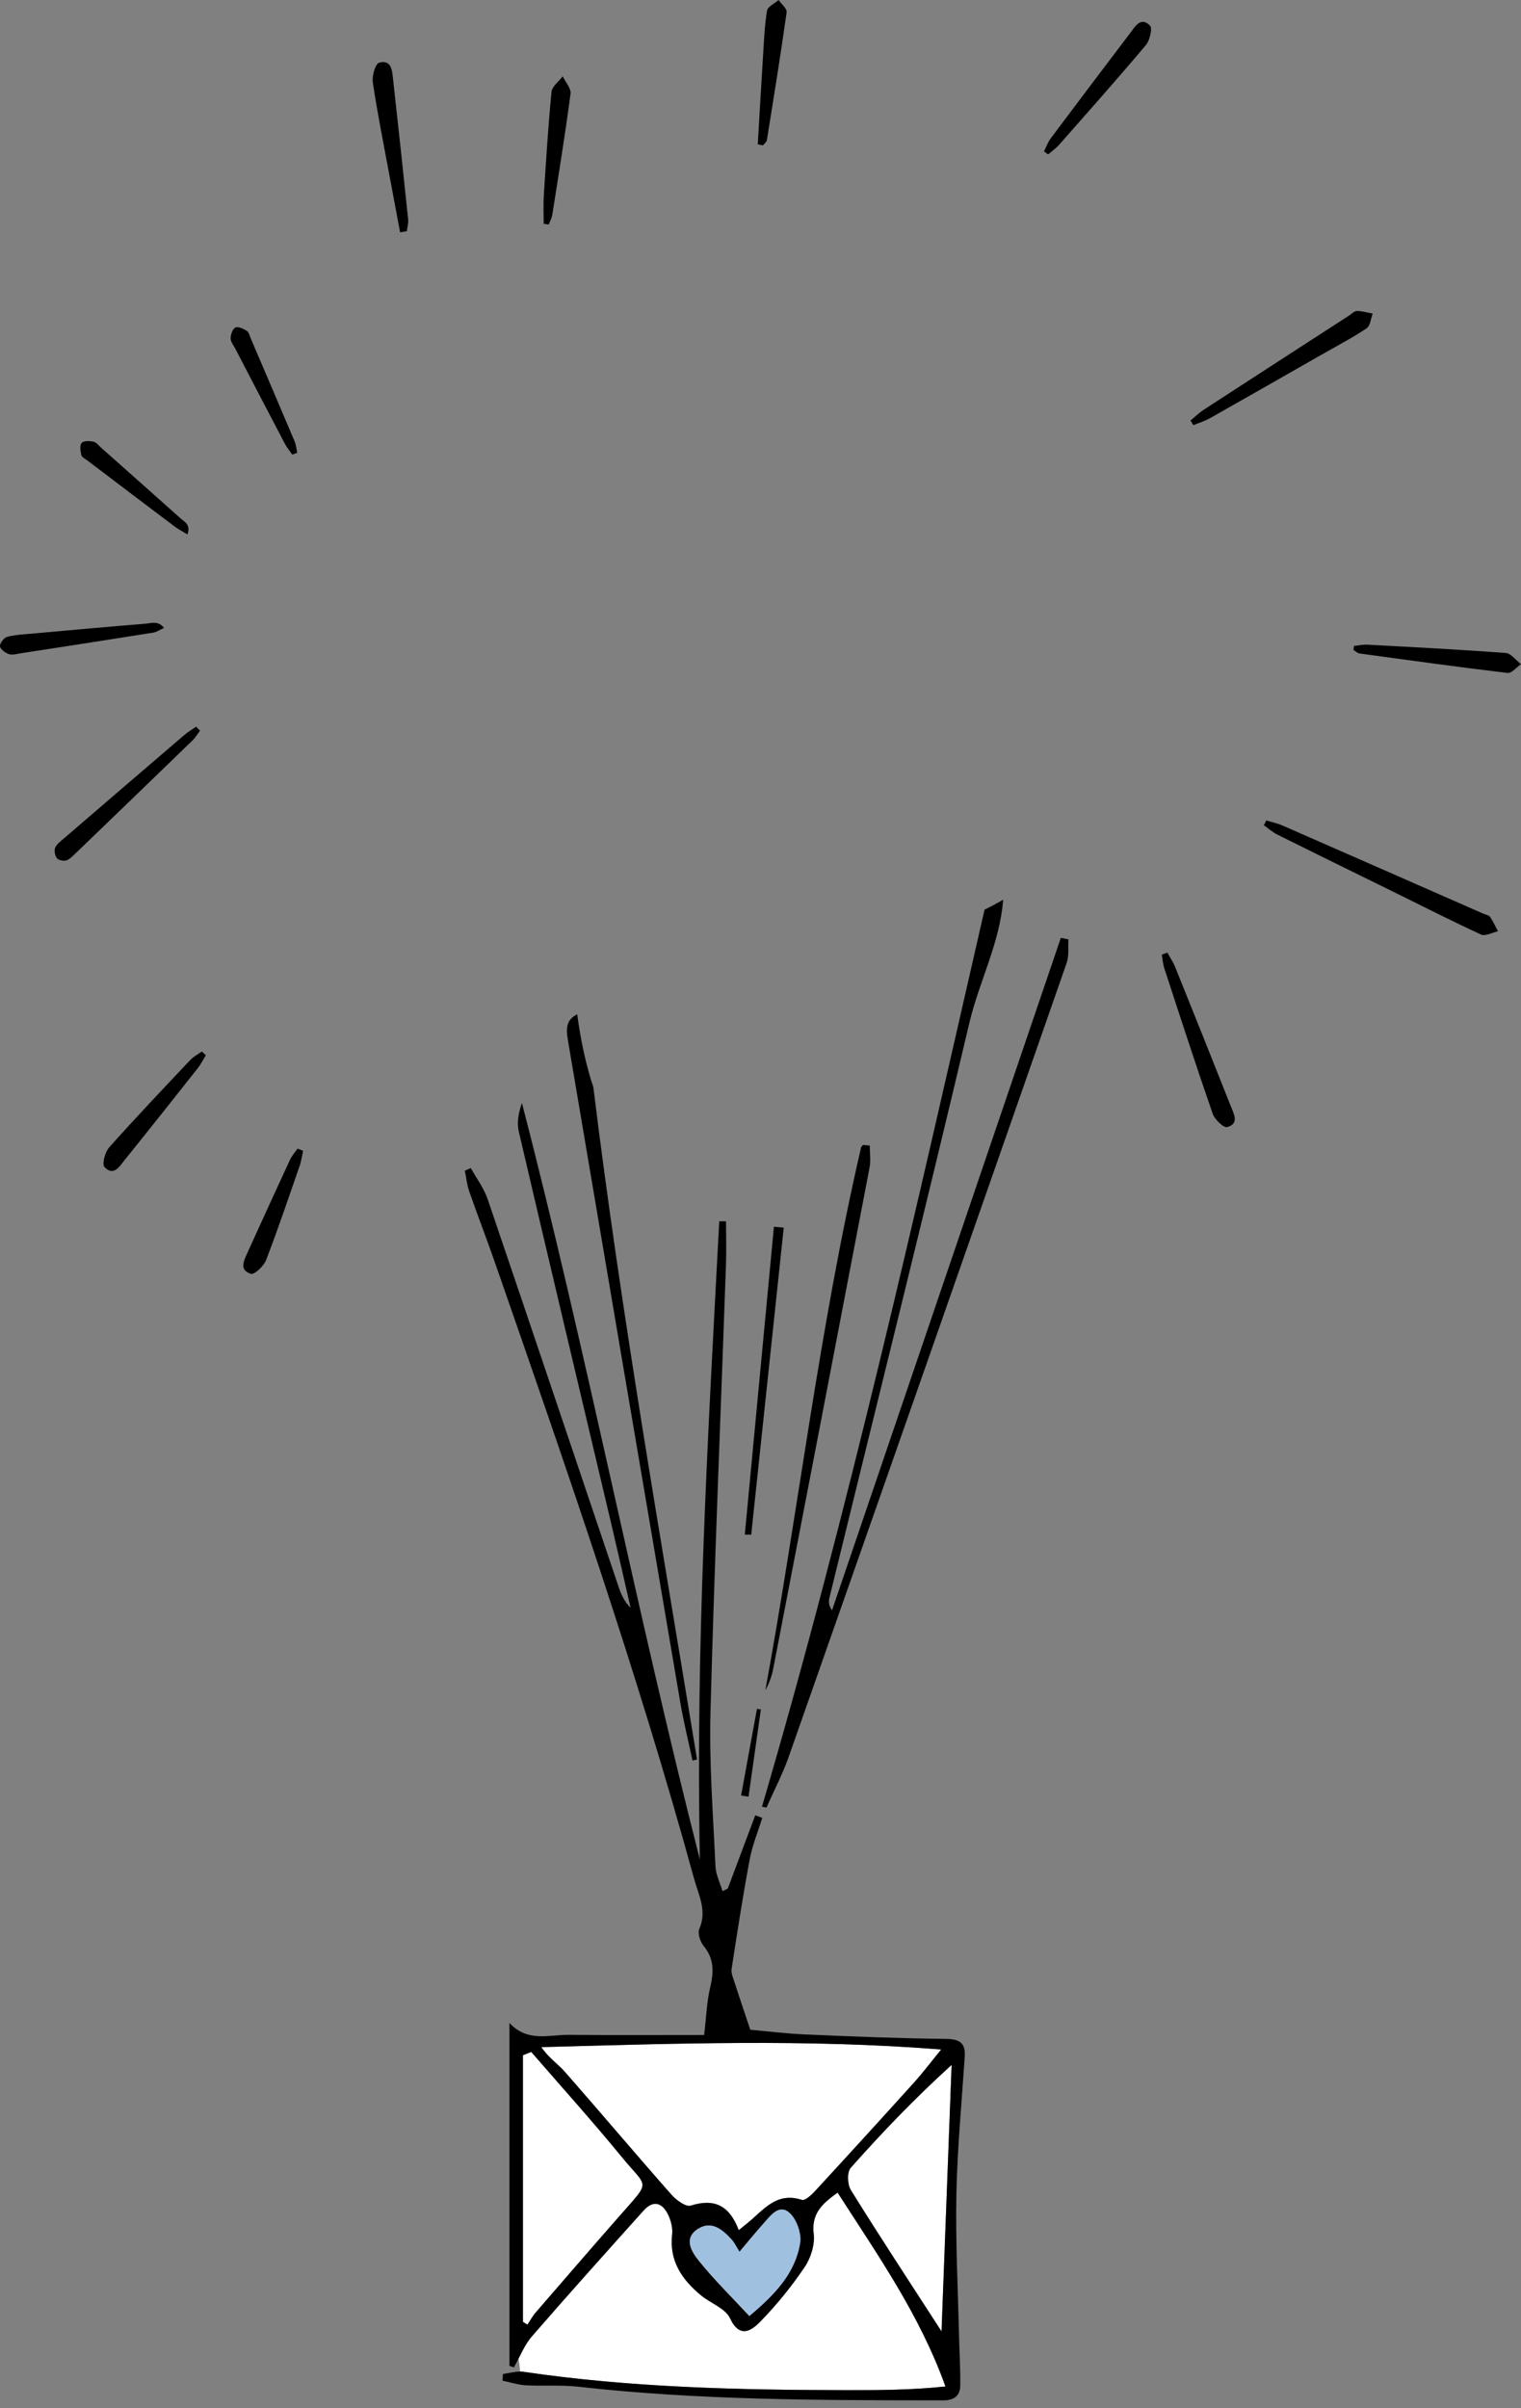<?xml version="1.0" encoding="utf-8"?>
<!-- Generator: Adobe Illustrator 16.0.0, SVG Export Plug-In . SVG Version: 6.00 Build 0)  -->
<!DOCTYPE svg PUBLIC "-//W3C//DTD SVG 1.1//EN" "http://www.w3.org/Graphics/SVG/1.1/DTD/svg11.dtd">
<svg version="1.1" xmlns="http://www.w3.org/2000/svg" xmlns:xlink="http://www.w3.org/1999/xlink" x="0px" y="0px"
	 width="399.391px" height="632.329px" viewBox="127.628 73.151 399.391 632.329"
	 enable-background="new 127.628 73.151 399.391 632.329" xml:space="preserve">
<rect x="127.628" y="73.151" width="399.391" height="632.329" fill="#808080" stroke="none"/>
<g id="Layer_1" display="none">
	<g id="fill" display="inline">
		<g>
			<path fill="#FFFFFF" d="M303.835,659.573c0.217-2.098-2.168-4.459-3.354-6.699c-1.991,1.165-4.414,1.935-5.904,3.561
				c-8.438,9.206-16.773,18.519-24.885,28.015c-2.928,3.428-5.232,7.408-8.566,12.312c0.109,0.404,0.178,0.828,0.191,1.279
				c18.617,1.341,37.221,3.104,55.861,3.75c19.562,0.68,39.166,0.147,59.863,0.147c-1.049-3.81-1.26-7.111-2.77-9.643
				c-8.188-13.715-16.695-27.238-25.097-40.827c-0.351-0.564-0.714-1.124-1.207-1.896c-3.854,3.009-7.078,5.249-6.303,10.688
				c0.407,2.854-0.595,6.496-2.229,8.931c-3.596,5.354-7.721,10.434-12.195,15.075c-2.008,2.085-5.515,4.879-7.599-0.804
				c-0.428-1.167-2.188-1.867-3.37-2.731C309.087,675.479,302.772,669.899,303.835,659.573z"/>
			<path fill="#FFFFFF" d="M261.807,149.11c-25.581,3.564-43.347,28.325-38.46,53.796c1.896,9.879,4.292,19.68,12.646,26.434
				c3.188,2.578,6.859,4.559,10.787,7.122c-3.404,2.319-6.186,1.586-9.018-0.562c-11.043-8.374-17.42-20.781-18.979-33.773
				c-0.883,0.117-1.812-0.147-2.479-0.814c-0.058-0.057-0.117-0.112-0.175-0.169c-0.01-0.001-0.02-0.004-0.028-0.006
				c-0.544,0.628-1.334,1.038-2.214,1.038h-0.5c-0.609,0-1.18-0.194-1.653-0.521c-0.231,0.028-0.456,0.045-0.679,0.042
				c-25.682-0.405-37.343,16.534-41.155,36.821c-2.835,15.091,0.891,28.917,9.919,41.013c3.25,4.354,8.083,7.861,12.837,10.662
				c4.897,2.887,10.122,2.466,15.627-0.485c5.272-2.827,11.444-4.012,17.276-5.728c0.945-0.278,2.182,0.434,4.758,1.029
				c-4.396,1.342-7.378,2.517-10.471,3.152c-13.502,2.773-20.686,12.1-24.762,24.246c-4.37,13.021-2.807,25.953,1.967,38.611
				c0.349,0.927,0.867,1.801,1.393,2.647c12.691,20.445,48.58,22.146,62.827,2.965c8.269-11.133,9.21-23.22,4.37-35.931
				c-0.391-1.028-1.712-2.146-2.795-2.401c-18.296-4.321-25.82-17.718-28.49-34.595c-3.225-20.376,3.471-37.486,19.162-50.805
				c7.996-6.785,17.677-8.961,28.043-8.297c2.302,0.147,4.605,0.26,7.323,0.412c0.655-3.909,0.665-7.868,2.03-11.286
				c2.682-6.71,6.17-13.094,9.207-19.667c0.839-1.817,1.814-3.842,1.762-5.745c-0.109-3.977-0.691-7.965-1.377-11.896
				C297.161,157.263,281.636,146.348,261.807,149.11z M182.708,268.208c-7.027-3.865-10.669-18.216-7.738-30.148
				c3.704-15.088,17.108-29.297,28.908-29.608C179.718,222.797,170.961,242.009,182.708,268.208z M204.93,314.834
				c-2.653,8.297-4.097,16.441,2.091,24.703c-7.011-3.581-8.945-9.898-6.92-20.319c2.643-13.588,10.438-22.035,22.379-23.115
				C214.315,301.045,207.696,306.181,204.93,314.834z"/>
			<path fill="#FFFFFF" d="M361.029,333.89c-0.378,15.873-3.188,27.636-11.898,37.351c-9.8,10.928-22.062,13.183-35.065,6.437
				c-10.822-5.613-20.479-12.464-25.521-24.193c-5.271-12.267-2.428-24.113,1.863-35.866c0.382-1.047,1.152-2.146,2.053-2.779
				c8.097-5.693,13.152-13.875,18.705-21.792c6.006-8.562,22.43-7.955,29.74,0.439c2.278,2.616,5.258,4.698,7.205,7.516
				c3.545,5.126,7.454,10.292,9.553,16.046C359.955,323.338,360.369,330.313,361.029,333.89z M324.483,296.608
				c13.289,4.63,19.242,14.658,21.178,27.48c1.889,12.528,0.106,24.379-8.276,35.235c10.133-4.128,15.265-23.846,11.144-40.171
				C344.874,304.684,335.081,294.817,324.483,296.608z"/>
			<path fill="#FFFFFF" d="M237.216,278.182c0.527-20.057,7.156-33.875,20.635-44.038c14.995-11.307,34.29-7.47,43.84,8.585
				c2.652,4.457,6.504,8.653,5.104,14.627c-0.125,0.53,0.402,1.227,0.66,1.831c6.643,15.581,2.349,35.442-10.154,46.954
				c-17.492,16.105-46.951,10.05-55.854-11.794C238.98,288.297,238.082,281.608,237.216,278.182z M267.54,242.457
				c-7.324-0.263-10.681,4.363-13.495,9.505c-6.208,11.34-7.911,20.302-4.821,24.252C252.974,257.148,255.02,254.736,267.54,242.457
				z"/>
			<path fill="#FFFFFF" d="M402.852,293.837c18.969-28.158,13.264-63.991-12.771-75.237c1.271-2.281,2.334-4.642,3.795-6.721
				c12.16-17.323,36.341-20.556,51.102-6.784c2.16,2.016,4.433,4.33,5.559,6.973c9.156,21.491,12.271,43.161,0.658,64.886
				c-4.648,8.692-11.784,14.669-20.734,18.688C421.06,299.861,412.282,296.753,402.852,293.837z M436.926,213.168
				c10.745,11.925,9.479,26.861,10.256,42.516C453.678,240.898,447.672,216.605,436.926,213.168z"/>
			<path fill="#FFFFFF" d="M365.003,225.526c0.052,15.883-10.113,29.971-25.111,34.831c-0.916,0.296-2.228,0.645-2.895,0.23
				c-4.285-2.665-8.221-1.68-12.731-0.153c-5.522,1.869-10.751-1.443-12.944-7.051c-3.312-8.457-8.048-15.879-14.246-22.628
				c-2.406-2.621-4.04-7.304-3.735-10.851c2.658-30.935,31.812-42.678,51.24-33.143c14.461,7.098,18.952,20.052,20.408,34.773
				C365.116,222.854,365.003,224.196,365.003,225.526z M300.381,226.117c3.183-12.89,8.809-24,21.392-31.423
				C309.4,195.367,298.582,211.891,300.381,226.117z"/>
			<path fill="#FFFFFF" d="M369.036,220.688c15.668-4.17,33.812,4.77,38.527,19.604c5.161,16.24,4.004,32.129-5.488,46.946
				c-10.197,15.917-31.115,20.589-46.287,12.312c-9.863-5.382-18.646-14.24-18.094-27.82c0.152-3.798,1.381-6.717,4.714-8.753
				c3.263-1.993,6.345-4.284,9.601-6.291c11.88-7.318,17.109-18.152,17.028-31.847C369.029,223.52,369.036,222.2,369.036,220.688z
				 M377.017,230.882c15.18,16.423,19.674,33.632,4.217,52.634c11.609-7.51,15.183-19.816,10.585-35.531
				C389.541,240.207,386.908,232.461,377.017,230.882z"/>
			<path fill="#FFFFFF" d="M368.337,216.001c-3.574-32.37-37.59-46.132-62.352-28.675c-0.68-4.234-1.311-8.307-1.996-12.369
				c-0.275-1.636-0.623-3.264-1.016-4.876c-1.134-4.668-5.014-8.8-2.146-14.217c3.824-7.223,8.614-13.421,15.985-17.323
				c25.442-13.469,58.752,3.68,64.104,33.012c2.895,15.866-1.196,29.988-10.692,42.751
				C369.868,214.78,369.329,215.119,368.337,216.001z M346.436,147.11c15.382,11.141,23.691,25.272,22.351,44.212
				C375.584,174.878,361.754,147.253,346.436,147.11z"/>
			<path fill="#FFFFFF" d="M374.944,215.785c3.143-6.957,6.597-13.088,8.732-19.647c4.75-14.567,2.781-28.504-5.459-41.541
				c-2.583-4.086-6.993-7.979-4.348-13.476c3.133-6.506,8.754-11.062,15.788-11.725c11.597-1.091,23.712-0.311,31.729,9.286
				c4.554,5.447,6.986,13.095,8.979,20.145c2.853,10.097,1.184,20.189-3.892,29.408c-1.072,1.952-3.675,3.884-5.852,4.275
				c-14.184,2.552-25.455,9.162-33.08,21.699c-0.836,1.374-3.281,2.286-5.062,2.442
				C380.077,216.864,377.588,216.136,374.944,215.785z M421.458,166.715c0.937-7.884-0.96-14.45-7.602-19.095
				c-5.99-4.188-8.912-4.903-13.525-2.522C413.59,146.781,418.115,156.152,421.458,166.715z"/>
			<path fill="#FFFFFF" d="M376.161,611.161c-7.863,8.761-14.729,16.404-21.588,24.048c-3.111,3.466-6.209,6.943-9.336,10.394
				c-2.895,3.191-5.076,7.385-10.879,5.401c-1.425-0.485-3.899,1.46-5.623,2.67c-2.268,1.592-4.268,3.562-6.986,5.886
				c-2.277-7.038-6.895-8.169-13.117-6.671c-1.398,0.338-3.827-1.634-5.121-3.117c-8.635-9.902-17.053-19.994-25.625-29.955
				c-2.691-3.125-5.641-6.028-9.378-9.996C304.462,609.062,339.443,608.253,376.161,611.161z"/>
			<path fill="#FFFFFF" d="M264.214,685.484c0-25.231,0-49.14,0-73.044c0.421-0.162,0.842-0.324,1.264-0.485
				c4.085,4.047,8.431,7.868,12.195,12.195c5.783,6.646,11.298,13.542,16.602,20.574c0.949,1.26,1.191,4.42,0.303,5.482
				C284.892,661.797,274.917,673.143,264.214,685.484z"/>
			<path fill="#FFFFFF" d="M378.41,615.388c-0.887,23.475-1.773,46.945-2.712,71.784c-1.93-3.254-3.225-5.595-4.66-7.842
				c-6.449-10.077-12.908-20.147-19.438-30.172c-1.479-2.273-2.345-4.131-0.032-6.58c8.55-9.065,16.925-18.296,25.362-27.464
				C377.425,615.206,377.918,615.297,378.41,615.388z"/>
		</g>
	</g>
	<g id="lines" display="inline">
		<path d="M262.657,362.14c-4.416,3.899-9.467,5.734-9.77,12.139c-0.158,3.332-5.736,4.644-7.177,1.817
			c-1.663-3.262-3.897-2.43-6.252-2.09c-14.671,2.118-27.333-2.634-38.392-11.822c-9.679-8.042-11.371-19.573-11.965-31.221
			c-0.636-12.508,2.648-24.052,10.071-34.582c-0.987-0.61-1.597-1.249-2.304-1.386c-16.934-3.281-24.568-15.808-28.838-30.56
			c-5.514-19.054-3.785-37.323,9.9-53.04c9.117-10.469,25.166-15.186,36.807-10.325c-1.715,0.303-2.702,0.642-3.684,0.626
			c-25.682-0.405-37.343,16.534-41.155,36.821c-2.835,15.091,0.891,28.917,9.919,41.013c3.25,4.354,8.083,7.861,12.837,10.662
			c4.897,2.887,10.122,2.466,15.627-0.485c5.272-2.827,11.444-4.012,17.276-5.728c0.945-0.278,2.182,0.434,4.758,1.029
			c-4.396,1.342-7.378,2.517-10.471,3.152c-13.502,2.773-20.686,12.1-24.762,24.246c-4.37,13.021-2.807,25.953,1.967,38.611
			c0.349,0.927,0.867,1.801,1.393,2.647c12.691,20.445,48.58,22.146,62.827,2.965c8.269-11.133,9.21-23.22,4.37-35.931
			c-0.391-1.028-1.712-2.146-2.795-2.401c-18.296-4.321-25.82-17.718-28.49-34.595c-3.225-20.376,3.471-37.486,19.162-50.805
			c7.996-6.785,17.677-8.961,28.043-8.297c2.302,0.147,4.605,0.26,7.323,0.412c0.655-3.909,0.665-7.868,2.03-11.286
			c2.682-6.71,6.17-13.094,9.207-19.667c0.839-1.817,1.814-3.842,1.762-5.745c-0.109-3.977-0.691-7.965-1.377-11.896
			c-3.346-19.157-18.871-30.072-38.7-27.31c-25.581,3.564-43.347,28.325-38.46,53.796c1.896,9.879,4.292,19.68,12.646,26.434
			c3.188,2.578,6.859,4.559,10.787,7.122c-3.404,2.319-6.186,1.586-9.018-0.562c-24.09-18.267-26.044-55.723-3.977-76.586
			c17.638-16.677,39.91-18.296,59.571-4.343c0.79,0.561,1.659,1.012,2.473,1.503c18.509-29.026,42.168-34.256,71.794-15.858
			c2.175-1.923,4.762-3.624,6.596-5.925c13.403-16.829,50.405-8.261,56.701,10.731c5.042,15.21,7.129,29.681-0.697,44.369
			c-0.3,0.561-0.385,1.235-0.541,1.758c0.299,0.412,0.438,0.826,0.679,0.9c19.993,6.202,27.946,21.75,31.4,40.665
			c1.947,10.66,1.047,21.229-1.806,31.656c-6.11,22.335-19.791,34.012-43.162,36.355c0.387,2.99,0.772,5.982,1.332,10.311
			c-3.506-1.102-6.255-1.966-9.334-2.934c1.188-3.239,2.092-5.701,3.073-8.376c-1.271-0.548-2.452-1.106-3.669-1.575
			c-6.848-2.638-11.125-1.744-16.152,3.708c-0.872,0.945-0.987,2.649-1.301,4.037c-1.346,5.954-2.492,11.955-3.965,17.876
			c-3.814,15.33-7.883,30.598-11.637,45.942c-10.04,41.046-19.971,82.12-29.934,123.186c-0.15,0.621-0.164,1.275-0.24,1.914
			c0.404,0.125,0.811,0.25,1.213,0.375c19.792-58.636,39.584-117.272,59.376-175.909c0.677,0.099,1.351,0.197,2.022,0.295
			c-0.161,2.144,0.124,4.439-0.551,6.406c-12.024,35.092-24.139,70.153-36.291,105.2c-11.604,33.462-23.227,66.918-34.975,100.33
			c-1.914,5.443-4.521,10.642-5.93,13.906c19.059-78.414,38.609-158.854,58.505-240.715c-6.223,1.097-10.667,1.88-15.249,2.688
			c0.319,2.397,0.576,4.33,0.896,6.713c-4.228-0.437-8.557,0.538-9.495-5.572c-0.186-1.193-3.204-1.95-5.087-3.003
			c2.104,10.042,4.793,18.862,5.632,27.855c1.174,12.581-2.144,24.582-9.269,35.075c-6.452,9.505-15.898,14.268-27.418,15.132
			c-2.476,0.186-5.146,1.129-7.229,2.486c-4.062,2.647-6.146,2.203-7.861-2.308c-0.33-0.87-1.043-1.649-1.729-2.315
			c-0.709-0.688-1.605-1.181-2.41-1.771c-9.877-7.229-20.85-13.36-25.208-26.139c-0.603,0.244-1.204,0.488-1.807,0.732
			c9.489,59.992,18.978,119.984,28.468,179.977c-0.437,0.08-0.868,0.16-1.305,0.241c-3.873-22.569-7.747-45.14-11.619-67.707
			c-3.883-22.639-7.975-45.24-11.585-67.921c-3.595-22.585-8.489-45.021-10.306-67.84c0.748-0.143,1.496-0.286,2.245-0.429
			c0.848,2.59,1.695,5.181,2.932,8.96c1.728-7.842,3.239-14.706,4.764-21.627c-3.471-0.088-3.471-0.088-2.948,6.417
			c-2.199,0.276-4.426,0.556-7.02,0.882c0-2.384,0-4.435,0-6.6c-2.162,0-4.273,0-7.133,0c0.362,1.745,0.384,3.204,0.957,4.399
			c4.793,9.996,3.776,19.804-1.264,29.251c-2.117,3.967-2.412,7.622-1.455,11.937c13.408,60.424,26.656,120.883,40.047,181.311
			c1.154,5.206,3.051,10.247,5.258,15.223c-1.881-56.054,1.859-111.777,5.646-167.679c0.308,1.74,0.941,3.494,0.873,5.22
			c-1.355,34.103-3.271,68.189-4.038,102.307c-0.479,21.286,0.711,42.611,1.306,63.915c0.044,1.58,1.337,3.126,2.413,5.486
			c2.935-7.834,5.372-14.354,7.812-20.869c0.535,0.188,1.068,0.381,1.604,0.568c-0.241,1.062-0.353,2.173-0.745,3.173
			c-4.174,10.632-6.309,21.713-6.739,33.062c-0.117,3.092,1.419,6.22,1.974,9.369c0.604,3.428,0.951,6.899,1.463,10.755
			c11.371,0.414,23.144,0.861,34.916,1.264c6.155,0.21,12.315,0.509,18.471,0.444c3.773-0.038,5.061,1.548,4.812,5.122
			c-0.835,12.11-2.005,24.22-2.238,36.346c-0.245,12.777-0.332,25.648,0.912,38.341c1.53,15.607,1.266,17.552-14.054,17.509
			c-24.121-0.068-48.241-1.375-72.356-2.294c-10.275-0.394-20.542-1.06-30.801-1.78c-1.607-0.114-3.147-1.198-4.719-1.833
			c0.104-0.569,0.209-1.14,0.313-1.707c19.401,1.354,38.785,3.247,58.21,3.921c19.562,0.68,39.166,0.149,59.863,0.149
			c-1.049-3.812-1.26-7.113-2.771-9.645c-8.188-13.715-16.693-27.238-25.095-40.827c-0.351-0.564-0.714-1.124-1.207-1.896
			c-3.854,3.009-7.078,5.249-6.303,10.688c0.407,2.854-0.595,6.496-2.229,8.932c-3.596,5.354-7.721,10.433-12.195,15.074
			c-2.008,2.086-5.515,4.88-7.599-0.804c-0.428-1.167-2.188-1.867-3.37-2.73c-7.188-5.25-13.5-10.828-12.438-21.154
			c0.217-2.097-2.168-4.459-3.354-6.699c-1.991,1.165-4.414,1.936-5.904,3.562c-8.438,9.205-16.773,18.518-24.885,28.014
			c-3.057,3.578-5.422,7.747-9,12.953c-0.377-3.151-0.807-4.948-0.771-6.735c0.447-23.145,1.023-46.286,1.396-69.431
			c0.057-3.602-0.924-7.204-1.074-10.821c-0.092-2.186,0.488-4.399,0.898-7.637c6.282,7.284,13.65,3.948,20.251,4.306
			c8.628,0.465,17.317,0.078,25.96-0.334c1.57-0.075,3.771-1.714,4.428-3.188c1.398-3.156,2.083-6.654,2.851-10.062
			c0.36-1.597,0.896-3.658,0.228-4.901c-5.008-9.292-3.916-19.892-6.655-29.773c-14.852-53.585-33.499-105.896-51.341-158.482
			c-2.223-6.549-4.598-13.045-6.901-19.566c0.664-0.328,1.329-0.657,1.993-0.985c1.428,2.484,3.312,4.814,4.213,7.478
			c11.333,33.543,22.521,67.136,33.76,100.711c0.83,2.479,1.759,4.927,3.762,7.053C283.408,451.012,273.13,406.994,262.657,362.14z
			 M361.029,333.89c-0.66-3.576-1.074-10.552-3.368-16.843c-2.1-5.754-6.008-10.92-9.553-16.046
			c-1.947-2.817-4.927-4.899-7.205-7.516c-7.312-8.395-23.734-9.002-29.74-0.439c-5.553,7.917-10.608,16.099-18.705,21.792
			c-0.9,0.634-1.671,1.732-2.053,2.779c-4.291,11.753-7.135,23.6-1.863,35.866c5.043,11.729,14.699,18.58,25.521,24.193
			c13.005,6.746,25.27,4.491,35.067-6.437C357.843,361.525,360.651,349.763,361.029,333.89z M237.216,278.182
			c0.866,3.427,1.765,10.115,4.23,16.165c8.902,21.844,38.361,27.899,55.854,11.794c12.503-11.512,16.797-31.373,10.154-46.954
			c-0.258-0.604-0.785-1.301-0.66-1.831c1.4-5.974-2.451-10.17-5.104-14.627c-9.55-16.055-28.845-19.892-43.84-8.585
			C244.372,244.307,237.743,258.125,237.216,278.182z M402.852,293.837c9.433,2.916,18.208,6.024,27.604,1.805
			c8.95-4.02,16.086-9.996,20.734-18.688c11.613-21.725,8.497-43.395-0.658-64.886c-1.126-2.643-3.396-4.957-5.559-6.973
			c-14.761-13.771-38.939-10.539-51.102,6.784c-1.461,2.079-2.521,4.439-3.795,6.721
			C416.113,229.846,421.818,265.679,402.852,293.837z M365.003,225.526c0-1.33,0.113-2.672-0.017-3.99
			c-1.456-14.722-5.947-27.676-20.408-34.773c-19.43-9.535-48.582,2.208-51.24,33.143c-0.305,3.547,1.329,8.229,3.735,10.851
			c6.198,6.749,10.934,14.171,14.246,22.628c2.193,5.607,7.422,8.92,12.944,7.051c4.513-1.526,8.446-2.512,12.731,0.153
			c0.667,0.414,1.979,0.065,2.895-0.23C354.89,255.497,365.055,241.409,365.003,225.526z M369.036,220.688
			c0,1.513-0.007,2.832,0.001,4.151c0.081,13.694-5.148,24.528-17.028,31.847c-3.256,2.007-6.338,4.298-9.601,6.291
			c-3.333,2.036-4.562,4.955-4.714,8.753c-0.555,13.58,8.229,22.438,18.094,27.82c15.172,8.277,36.09,3.605,46.287-12.312
			c9.492-14.817,10.649-30.706,5.488-46.946C402.848,225.457,384.704,216.518,369.036,220.688z M368.337,216.001
			c0.992-0.882,1.531-1.221,1.887-1.697c9.496-12.763,13.587-26.885,10.692-42.751c-5.352-29.332-38.659-46.479-64.104-33.012
			c-7.369,3.902-12.161,10.101-15.983,17.323c-2.867,5.417,1.013,9.549,2.146,14.217c0.393,1.612,0.74,3.24,1.016,4.876
			c0.686,4.062,1.316,8.135,1.996,12.369C330.747,169.869,364.763,183.631,368.337,216.001z M374.944,215.785
			c2.644,0.351,5.133,1.079,7.539,0.867c1.781-0.156,4.229-1.068,5.062-2.442c7.625-12.537,18.896-19.147,33.08-21.699
			c2.177-0.392,4.777-2.323,5.852-4.275c5.073-9.219,6.742-19.312,3.892-29.408c-1.992-7.05-4.427-14.697-8.979-20.145
			c-8.019-9.597-20.134-10.377-31.729-9.286c-7.034,0.662-12.655,5.219-15.788,11.725c-2.646,5.496,1.765,9.39,4.348,13.476
			c8.24,13.037,10.209,26.974,5.459,41.541C381.541,202.697,378.087,208.828,374.944,215.785z M376.161,611.161
			c-36.718-2.908-71.699-2.099-107.653-1.343c3.737,3.968,6.687,6.872,9.378,9.998c8.572,9.959,16.99,20.051,25.625,29.955
			c1.294,1.481,3.723,3.453,5.121,3.115c6.225-1.498,10.84-0.365,13.117,6.671c2.721-2.322,4.721-4.294,6.986-5.886
			c1.724-1.21,4.198-3.155,5.623-2.67c5.803,1.981,7.984-2.21,10.879-5.4c3.127-3.449,6.225-6.929,9.336-10.395
			C361.435,627.565,368.298,619.922,376.161,611.161z M264.214,685.484c10.703-12.344,20.678-23.688,30.363-35.275
			c0.889-1.064,0.646-4.225-0.303-5.482c-5.304-7.032-10.818-13.931-16.602-20.574c-3.765-4.327-8.11-8.148-12.195-12.195
			c-0.422,0.161-0.843,0.323-1.264,0.485C264.214,636.347,264.214,660.253,264.214,685.484z M378.41,615.388
			c-0.492-0.091-0.985-0.182-1.479-0.271c-8.438,9.168-16.812,18.396-25.362,27.464c-2.312,2.449-1.446,4.307,0.032,6.58
			c6.527,10.022,12.986,20.095,19.438,30.172c1.438,2.247,2.73,4.588,4.66,7.842C376.637,662.333,377.523,638.86,378.41,615.388z
			 M324.337,682.338c7.977-5.984,13.153-12.862,13.771-19.782c0.229-2.571-2.023-5.365-3.146-8.061
			c-2.072,0.926-4.51,1.438-6.131,2.873c-2.529,2.241-4.505,5.105-6.871,7.893c-0.727-1.079-1.219-1.915-1.812-2.671
			c-2.937-3.738-7.581-5.373-9.808-3.126c-3.126,3.156-0.873,6.452,1.079,8.854C315.449,673.268,320.052,677.75,324.337,682.338z
			 M314.902,284.979c2.138-0.417,3.739-0.886,5.373-1.019c4.534-0.367,7.044-1.953,5.967-7.238
			c-0.404-1.984,0.891-4.314,1.411-6.486c2.327,12.74,2.327,12.74,6.893,13.678c-0.404-6.34-0.807-12.64-1.286-20.169
			c-3.917,5.429-7.368,4.738-11.413,1.979c-1.735-1.186-4.408-0.999-6.942-1.492C314.902,271.613,314.902,277.904,314.902,284.979z"
			/>
		<path d="M356.268,373.988c-8.792,47.462-17.585,94.924-26.377,142.386c-0.502-0.092-1.005-0.184-1.507-0.276
			c9.064-47.382,14.619-95.396,25.453-142.459C354.647,373.754,355.458,373.871,356.268,373.988z"/>
		<path d="M333.574,395.343c-2.847,26.941-5.688,53.883-8.533,80.824c-0.534-0.052-1.069-0.104-1.604-0.157
			c2.514-27.006,5.025-54.013,7.539-81.02C331.844,395.108,332.709,395.226,333.574,395.343z"/>
		<path d="M327.612,521.752c-1.086,7.646-2.171,15.29-3.256,22.936c-0.645-0.105-1.284-0.214-1.929-0.318
			c1.374-7.602,2.747-15.199,4.12-22.799C326.903,521.63,327.258,521.69,327.612,521.752z"/>
	</g>
	<g id="highlights" display="inline">
		<path fill="#A0C0E0" d="M324.337,682.338c-4.285-4.588-8.888-9.07-12.915-14.021c-1.952-2.4-4.205-5.696-1.079-8.854
			c2.227-2.247,6.871-0.612,9.808,3.126c0.593,0.756,1.085,1.592,1.812,2.671c2.366-2.785,4.342-5.649,6.871-7.893
			c1.621-1.438,4.059-1.947,6.131-2.873c1.121,2.691,3.375,5.487,3.146,8.061C337.49,669.476,332.312,676.354,324.337,682.338z"/>
		<path fill="#A0C0E0" d="M252.397,164.397c1.565-1.537,3.302-2.885,5.218-3.897c-0.094-0.241-0.188-0.482-0.282-0.723
			c-3.49,1.507-7.434,2.406-10.392,4.623c-14.707,11.022-17.521,30.296-13.93,44.497c0.337,1.336,1.213,2.535,2.199,3.707
			c-2.28-5.041-1.572-12.074-1.017-17.438c0.365-3.526,1.344-6.771,2.738-9.807c1.804-8.78,6.889-16.897,15.213-20.659
			C252.226,164.599,252.297,164.496,252.397,164.397z"/>
		<path fill="#A0C0E0" d="M203.878,208.451c-24.16,14.346-32.917,33.558-21.17,59.757c-7.027-3.865-10.669-18.216-7.738-30.148
			C178.674,222.972,192.078,208.763,203.878,208.451z"/>
		<path fill="#A0C0E0" d="M207.021,339.537c-7.011-3.581-8.945-9.898-6.92-20.319c2.643-13.588,10.438-22.035,22.379-23.115
			c-8.164,4.942-14.783,10.078-17.55,18.731C202.276,323.131,200.833,331.275,207.021,339.537z"/>
		<path fill="#A0C0E0" d="M324.483,296.608c10.598-1.791,20.391,8.075,24.043,22.545c4.121,16.325-1.011,36.043-11.144,40.171
			c8.385-10.856,10.165-22.707,8.276-35.235C343.728,311.267,337.772,301.238,324.483,296.608z"/>
		<path fill="#A0C0E0" d="M267.54,242.457c-12.521,12.279-14.566,14.691-18.316,33.757c-3.09-3.95-1.387-12.912,4.821-24.252
			C256.859,246.82,260.216,242.194,267.54,242.457z"/>
		<path fill="#A0C0E0" d="M436.926,213.168c10.746,3.438,16.752,27.73,10.256,42.516
			C446.404,240.029,447.671,225.093,436.926,213.168z"/>
		<path fill="#A0C0E0" d="M300.381,226.117c-1.799-14.227,9.021-30.75,21.392-31.423
			C309.188,202.117,303.563,213.228,300.381,226.117z"/>
		<path fill="#A0C0E0" d="M377.017,230.882c9.894,1.579,12.524,9.325,14.802,17.103c4.598,15.715,1.024,28.021-10.585,35.531
			C396.688,264.514,392.194,247.305,377.017,230.882z"/>
		<path fill="#A0C0E0" d="M346.436,147.11c15.318,0.143,29.148,27.768,22.351,44.212
			C370.127,172.383,361.815,158.251,346.436,147.11z"/>
		<path fill="#A0C0E0" d="M421.458,166.715c-3.343-10.562-7.868-19.934-21.127-21.617c4.613-2.381,7.535-1.666,13.525,2.522
			C420.498,152.265,422.395,158.831,421.458,166.715z"/>
	</g>
</g>
<g id="Layer_1_copy" display="none">
	<g id="fill_1_" display="inline">
		<g>
			<path fill="#FFFFFF" d="M303.835,659.573c0.217-2.098-2.168-4.459-3.354-6.699c-1.991,1.165-4.414,1.935-5.904,3.561
				c-8.438,9.206-16.773,18.519-24.885,28.015c-2.928,3.428-5.232,7.408-8.566,12.312c0.109,0.404,0.178,0.828,0.191,1.279
				c18.617,1.341,37.221,3.104,55.861,3.75c19.562,0.68,39.166,0.147,59.863,0.147c-1.049-3.81-1.26-7.111-2.77-9.643
				c-8.188-13.715-16.695-27.238-25.097-40.827c-0.351-0.564-0.714-1.124-1.207-1.896c-3.854,3.009-7.078,5.249-6.303,10.688
				c0.407,2.854-0.595,6.496-2.229,8.931c-3.596,5.354-7.721,10.434-12.195,15.075c-2.008,2.085-5.515,4.879-7.599-0.804
				c-0.428-1.167-2.188-1.867-3.37-2.731C309.087,675.479,302.772,669.899,303.835,659.573z"/>
			<path fill="#FFFFFF" d="M361.029,333.89c-0.378,15.873-3.188,27.636-11.898,37.351c-9.8,10.928-22.062,13.183-35.065,6.437
				c-10.822-5.613-20.479-12.464-25.521-24.193c-5.271-12.267-2.428-24.113,1.863-35.866c0.382-1.047,1.152-2.146,2.053-2.779
				c8.097-5.693,13.152-13.875,18.705-21.792c6.006-8.562,22.43-7.955,29.74,0.439c2.278,2.616,5.258,4.698,7.205,7.516
				c3.545,5.126,7.454,10.292,9.553,16.046C359.955,323.338,360.369,330.313,361.029,333.89z M324.483,296.608
				c13.289,4.63,19.242,14.658,21.178,27.48c1.889,12.528,0.106,24.379-8.276,35.235c10.133-4.128,15.265-23.846,11.144-40.171
				C344.874,304.684,335.081,294.817,324.483,296.608z"/>
			<path fill="#FFFFFF" d="M237.216,278.182c0.527-20.057,7.156-33.875,20.635-44.038c14.995-11.307,34.29-7.47,43.84,8.585
				c2.652,4.457,6.504,8.653,5.104,14.627c-0.125,0.53,0.402,1.227,0.66,1.831c6.643,15.581,2.349,35.442-10.154,46.954
				c-17.492,16.105-46.951,10.05-55.854-11.794C238.98,288.297,238.082,281.608,237.216,278.182z M267.54,242.457
				c-7.324-0.263-10.681,4.363-13.495,9.505c-6.208,11.34-7.911,20.302-4.821,24.252C252.974,257.148,255.02,254.736,267.54,242.457
				z"/>
			<path fill="#FFFFFF" d="M402.852,293.837c18.969-28.158,13.264-63.991-12.771-75.237c1.271-2.281,2.334-4.642,3.795-6.721
				c12.16-17.323,36.341-20.556,51.102-6.784c2.16,2.016,4.433,4.33,5.559,6.973c9.156,21.491,12.271,43.161,0.658,64.886
				c-4.648,8.692-11.784,14.669-20.734,18.688C421.06,299.861,412.282,296.753,402.852,293.837z M436.926,213.168
				c10.745,11.925,9.479,26.861,10.256,42.516C453.678,240.898,447.672,216.605,436.926,213.168z"/>
			<path fill="#FFFFFF" d="M365.003,225.526c0.052,15.883-10.113,29.971-25.111,34.831c-0.916,0.296-2.228,0.645-2.895,0.23
				c-4.285-2.665-8.221-1.68-12.731-0.153c-5.522,1.869-10.751-1.443-12.944-7.051c-3.312-8.457-8.048-15.879-14.246-22.628
				c-2.406-2.621-4.04-7.304-3.735-10.851c2.658-30.935,31.812-42.678,51.24-33.143c14.461,7.098,18.952,20.052,20.408,34.773
				C365.116,222.854,365.003,224.196,365.003,225.526z M300.381,226.117c3.183-12.89,8.809-24,21.392-31.423
				C309.4,195.367,298.582,211.891,300.381,226.117z"/>
			<path fill="#FFFFFF" d="M369.036,220.688c15.668-4.17,33.812,4.77,38.527,19.604c5.161,16.24,4.004,32.129-5.488,46.946
				c-10.197,15.917-31.115,20.589-46.287,12.312c-9.863-5.382-18.646-14.24-18.094-27.82c0.152-3.798,1.381-6.717,4.714-8.753
				c3.263-1.993,6.345-4.284,9.601-6.291c11.88-7.318,17.109-18.152,17.028-31.847C369.029,223.52,369.036,222.2,369.036,220.688z
				 M377.017,230.882c15.18,16.423,19.674,33.632,4.217,52.634c11.609-7.51,15.183-19.816,10.585-35.531
				C389.541,240.207,386.908,232.461,377.017,230.882z"/>
			<path fill="#FFFFFF" d="M368.337,216.001c-3.574-32.37-37.59-46.132-62.352-28.675c-0.68-4.234-1.311-8.307-1.996-12.369
				c-0.275-1.636-0.623-3.264-1.016-4.876c-1.134-4.668-5.014-8.8-2.146-14.217c3.824-7.223,8.614-13.421,15.985-17.323
				c25.442-13.469,58.752,3.68,64.104,33.012c2.895,15.866-1.196,29.988-10.692,42.751
				C369.868,214.78,369.329,215.119,368.337,216.001z M346.436,147.11c15.382,11.141,23.691,25.272,22.351,44.212
				C375.584,174.878,361.754,147.253,346.436,147.11z"/>
			<path fill="#FFFFFF" d="M374.944,215.785c3.143-6.957,6.597-13.088,8.732-19.647c4.75-14.567,2.781-28.504-5.459-41.541
				c-2.583-4.086-6.993-7.979-4.348-13.476c3.133-6.506,8.754-11.062,15.788-11.725c11.597-1.091,23.712-0.311,31.729,9.286
				c4.554,5.447,6.986,13.095,8.979,20.145c2.853,10.097,1.184,20.189-3.892,29.408c-1.072,1.952-3.675,3.884-5.852,4.275
				c-14.184,2.552-25.455,9.162-33.08,21.699c-0.836,1.374-3.281,2.286-5.062,2.442
				C380.077,216.864,377.588,216.136,374.944,215.785z M421.458,166.715c0.937-7.884-0.96-14.45-7.602-19.095
				c-5.99-4.188-8.912-4.903-13.525-2.522C413.59,146.781,418.115,156.152,421.458,166.715z"/>
			<path fill="#FFFFFF" d="M376.161,611.161c-7.863,8.761-14.729,16.404-21.588,24.048c-3.111,3.466-6.209,6.943-9.336,10.394
				c-2.895,3.191-5.076,7.385-10.879,5.401c-1.425-0.485-3.899,1.46-5.623,2.67c-2.268,1.592-4.268,3.562-6.986,5.886
				c-2.277-7.038-6.895-8.169-13.117-6.671c-1.398,0.338-3.827-1.634-5.121-3.117c-8.635-9.902-17.053-19.994-25.625-29.955
				c-2.691-3.125-5.641-6.028-9.378-9.996C304.462,609.062,339.443,608.253,376.161,611.161z"/>
			<path fill="#FFFFFF" d="M264.214,685.484c0-25.231,0-49.14,0-73.044c0.421-0.162,0.842-0.324,1.264-0.485
				c4.085,4.047,8.431,7.868,12.195,12.195c5.783,6.646,11.298,13.542,16.602,20.574c0.949,1.26,1.191,4.42,0.303,5.482
				C284.892,661.797,274.917,673.143,264.214,685.484z"/>
			<path fill="#FFFFFF" d="M378.41,615.388c-0.887,23.475-1.773,46.945-2.712,71.784c-1.93-3.254-3.225-5.595-4.66-7.842
				c-6.449-10.077-12.908-20.147-19.438-30.172c-1.479-2.273-2.345-4.131-0.032-6.58c8.55-9.065,16.925-18.296,25.362-27.464
				C377.425,615.206,377.918,615.297,378.41,615.388z"/>
		</g>
		<path fill="#FFFFFF" d="M267.201,326.592c-0.653-5.934-3.364-9.259-9.701-10.792c-8.104-1.964-14.005-7.779-17.766-15.212
			c-2.385-4.713-4.147-9.599-5.254-14.553c-0.194,0.04-0.397,0.061-0.615,0.061c-2.245,0-4.502-0.087-6.663-0.756
			c-0.167-0.054-0.313-0.123-0.458-0.195c-3.97,1.257-7.703,2.474-11.468,3.529c-6.659,1.861-11.489,5.989-15.239,11.637
			c-8.407,12.665-9.41,26.405-6.558,40.942c2.237,11.413,8.565,19.051,19.132,23.684c10.856,4.759,21.763,6.792,33.301,2.659
			c15.165-5.434,25.413-23.997,21.731-39.604C267.529,327.518,267.253,327.068,267.201,326.592z M204.264,314.289
			c-2.525,8.151-4.271,16.252,1.854,23.976c-3.742-0.988-6.002-3.197-6.703-7.285c-1.71-9.963,1.063-24.634,11.5-32.044
			c3.434-2.44,5.74-3.211,9.989-2.949C213.233,300.575,206.892,305.813,204.264,314.289z"/>
		<path fill="#FFFFFF" d="M299.789,172.433c-3.357-14.764-14.293-23.643-29.542-24.987c-29.692-2.621-52.45,27.226-47.771,51.172
			c1.001,5.121,2.068,10.256,3.605,15.233c2.685,8.7,8.252,15.104,16.505,19.102c0.53,0.254,1.044,0.54,1.562,0.836
			c0.355,0.073,0.711,0.143,1.064,0.22c0.902,0.189,1.712,0.471,2.551,0.858c0.45,0.204,0.781,0.554,1.014,0.969
			c0.148-0.155,0.285-0.308,0.436-0.46c9.251-9.444,20.586-12.82,33.505-11.742c1.937,0.163,3.87,0.267,6.089,0.419
			c0.534-3.531,0.955-6.736,1.508-9.919c1.434-8.224,4.561-15.64,10.321-21.862c0.872-0.944,1.56-2.601,1.432-3.836
			C301.515,183.081,300.98,177.677,299.789,172.433z"/>
	</g>
	<g id="lines_1_" display="inline">
		<path d="M461.758,233.112c-3.454-18.915-11.407-34.463-31.4-40.665c-0.241-0.074-0.38-0.488-0.679-0.9
			c0.156-0.523,0.241-1.197,0.541-1.758c7.826-14.688,5.739-29.159,0.697-44.369c-6.296-18.992-43.298-27.56-56.701-10.731
			c-1.834,2.301-4.421,4.002-6.596,5.925c-29.626-18.398-53.285-13.168-71.794,15.858c-0.814-0.491-1.683-0.942-2.473-1.503
			c-19.661-13.953-41.933-12.334-59.571,4.343c-22.067,20.863-20.113,58.319,3.977,76.586c2.832,2.148,5.614,2.881,9.018,0.562
			c-3.928-2.563-7.599-4.544-10.787-7.122c-8.354-6.754-10.75-16.555-12.646-26.434c-4.887-25.471,12.879-50.232,38.46-53.796
			c19.829-2.762,35.354,8.153,38.7,27.31c0.686,3.931,1.268,7.919,1.377,11.896c0.052,1.903-0.923,3.928-1.762,5.745
			c-3.037,6.573-6.525,12.957-9.207,19.667c-1.365,3.418-1.375,7.377-2.03,11.286c-2.718-0.152-5.021-0.265-7.323-0.412
			c-10.366-0.664-20.047,1.512-28.043,8.297c-15.691,13.319-22.387,30.429-19.162,50.805c2.67,16.877,10.194,30.274,28.49,34.595
			c1.083,0.255,2.404,1.373,2.795,2.401c4.84,12.711,3.899,24.798-4.37,35.931c-14.247,19.181-50.136,17.48-62.827-2.965
			c-0.526-0.846-1.044-1.72-1.393-2.647c-4.774-12.658-6.337-25.59-1.967-38.611c4.076-12.146,11.26-21.473,24.762-24.246
			c3.093-0.635,6.075-1.81,10.471-3.152c-2.576-0.595-3.813-1.307-4.758-1.029c-5.832,1.716-12.004,2.901-17.276,5.728
			c-1.697,0.91-3.366,1.577-5.008,1.982c-1.329,1.599-2.761,3.131-4.3,4.558c0.068,0.044,0.126,0.088,0.199,0.133
			c-7.423,10.53-10.707,22.074-10.071,34.582c0.594,11.648,2.286,23.179,11.965,31.221c11.059,9.188,23.721,13.94,38.392,11.822
			c2.355-0.34,4.589-1.172,6.252,2.09c1.441,2.827,7.019,1.515,7.177-1.817c0.303-6.405,5.354-8.24,9.77-12.139
			c10.473,44.854,20.751,88.872,31.025,132.892c-2.003-2.126-2.932-4.574-3.762-7.053c-11.239-33.575-22.427-67.168-33.76-100.711
			c-0.901-2.664-2.785-4.994-4.213-7.478c-0.664,0.328-1.329,0.657-1.993,0.985c2.303,6.521,4.678,13.018,6.901,19.566
			c17.842,52.586,36.489,104.897,51.341,158.482c2.739,9.882,1.647,20.481,6.655,29.773c0.669,1.243,0.133,3.305-0.228,4.901
			c-0.768,3.407-1.452,6.905-2.851,10.062c-0.656,1.474-2.857,3.112-4.428,3.188c-8.644,0.412-17.333,0.799-25.96,0.334
			c-6.601-0.357-13.969,2.979-20.251-4.306c-0.41,3.237-0.99,5.451-0.898,7.637c0.15,3.617,1.131,7.22,1.074,10.821
			c-0.373,23.145-0.949,46.286-1.396,69.431c-0.036,1.787,0.394,3.584,0.771,6.735c3.578-5.206,5.943-9.375,9-12.953
			c8.112-9.496,16.447-18.809,24.885-28.014c1.49-1.626,3.913-2.396,5.904-3.562c1.186,2.24,3.571,4.603,3.354,6.699
			c-1.063,10.326,5.25,15.904,12.438,21.154c1.183,0.863,2.942,1.563,3.37,2.73c2.084,5.684,5.591,2.89,7.599,0.804
			c4.475-4.642,8.6-9.721,12.195-15.074c1.635-2.436,2.637-6.077,2.229-8.932c-0.775-5.438,2.448-7.679,6.303-10.688
			c0.493,0.772,0.856,1.332,1.207,1.896c8.401,13.589,16.907,27.112,25.095,40.827c1.512,2.531,1.723,5.833,2.771,9.645
			c-20.697,0-40.301,0.53-59.863-0.149c-19.425-0.674-38.809-2.566-58.21-3.921c-0.104,0.567-0.209,1.138-0.313,1.707
			c1.572,0.635,3.112,1.719,4.719,1.833c10.259,0.721,20.526,1.387,30.801,1.78c24.115,0.919,48.235,2.226,72.356,2.294
			c15.319,0.043,15.584-1.901,14.054-17.509c-1.244-12.692-1.157-25.563-0.912-38.341c0.233-12.126,1.403-24.235,2.238-36.346
			c0.248-3.574-1.039-5.16-4.812-5.122c-6.155,0.064-12.315-0.234-18.471-0.444c-11.772-0.402-23.545-0.85-34.916-1.264
			c-0.512-3.855-0.859-7.327-1.463-10.755c-0.555-3.149-2.091-6.277-1.974-9.369c0.431-11.349,2.565-22.43,6.739-33.062
			c0.393-1,0.504-2.111,0.745-3.173c-0.535-0.188-1.068-0.38-1.604-0.568c-2.44,6.516-4.878,13.035-7.812,20.869
			c-1.076-2.36-2.369-3.906-2.413-5.486c-0.595-21.304-1.785-42.629-1.306-63.915c0.767-34.117,2.683-68.204,4.038-102.307
			c0.068-1.727-0.565-3.48-0.873-5.22c-3.787,55.902-7.527,111.625-5.646,167.679c-2.207-4.976-4.104-10.017-5.258-15.223
			c-13.391-60.428-26.639-120.887-40.047-181.311c-0.957-4.315-0.662-7.97,1.455-11.937c5.04-9.447,6.057-19.255,1.264-29.251
			c-0.573-1.195-0.595-2.654-0.957-4.399h7.133v6.6c2.594-0.326,4.821-0.606,7.02-0.882c-0.523-6.505-0.523-6.505,2.948-6.417
			c-1.525,6.921-3.036,13.785-4.764,21.627c-1.237-3.779-2.084-6.37-2.932-8.96c-0.749,0.143-1.497,0.286-2.245,0.429
			c1.817,22.819,6.711,45.255,10.306,67.84c3.61,22.681,7.702,45.282,11.585,67.921c3.872,22.567,7.746,45.138,11.619,67.707
			c0.437-0.081,0.868-0.161,1.305-0.241c-9.49-59.993-18.979-119.985-28.468-179.977c0.603-0.244,1.204-0.488,1.807-0.732
			c4.358,12.779,15.331,18.91,25.208,26.139c0.805,0.59,1.701,1.083,2.41,1.771c0.686,0.666,1.398,1.445,1.729,2.315
			c1.715,4.511,3.799,4.955,7.861,2.308c2.083-1.357,4.753-2.3,7.229-2.486c11.52-0.864,20.966-5.627,27.418-15.132
			c7.125-10.493,10.442-22.494,9.269-35.075c-0.839-8.993-3.528-17.813-5.632-27.855c1.883,1.053,4.901,1.81,5.087,3.003
			c0.938,6.11,5.268,5.135,9.495,5.572c-0.32-2.383-0.577-4.316-0.896-6.713c4.582-0.808,9.026-1.591,15.249-2.688
			c-19.896,81.861-39.446,162.301-58.505,240.715c1.408-3.265,4.016-8.463,5.93-13.906c11.748-33.412,23.37-66.868,34.975-100.33
			c12.152-35.047,24.267-70.108,36.291-105.2c0.675-1.967,0.39-4.262,0.551-6.406c-0.672-0.098-1.346-0.196-2.022-0.295
			c-19.792,58.637-39.584,117.273-59.376,175.909c-0.402-0.125-0.809-0.25-1.213-0.375c0.076-0.639,0.09-1.293,0.24-1.914
			c9.963-41.065,19.894-82.14,29.934-123.186c3.754-15.344,7.822-30.612,11.637-45.942c1.473-5.921,2.619-11.922,3.965-17.876
			c0.313-1.388,0.429-3.092,1.301-4.037c5.027-5.452,9.305-6.346,16.152-3.708c1.217,0.469,2.398,1.027,3.669,1.575
			c-0.981,2.675-1.886,5.137-3.073,8.376c3.079,0.968,5.828,1.832,9.334,2.934c-0.56-4.329-0.945-7.321-1.332-10.311
			c23.371-2.343,37.052-14.02,43.162-36.355C462.805,254.341,463.705,243.772,461.758,233.112z M294.577,650.209
			c-9.685,11.587-19.66,22.932-30.363,35.275c0-25.231,0-49.138-0.001-73.042c0.421-0.162,0.842-0.324,1.264-0.485
			c4.085,4.047,8.43,7.868,12.195,12.195c5.784,6.644,11.298,13.542,16.602,20.574C295.223,645.984,295.466,649.145,294.577,650.209
			z M338.108,662.556c-0.618,6.92-5.795,13.798-13.771,19.782c-4.285-4.588-8.888-9.07-12.917-14.02
			c-1.952-2.402-4.205-5.698-1.079-8.854c2.227-2.247,6.871-0.612,9.808,3.126c0.593,0.756,1.085,1.592,1.812,2.671
			c2.366-2.787,4.342-5.651,6.871-7.893c1.621-1.436,4.059-1.947,6.131-2.873C336.085,657.19,338.337,659.984,338.108,662.556z
			 M378.41,615.388c-0.887,23.473-1.773,46.945-2.712,71.786c-1.93-3.254-3.223-5.595-4.66-7.842
			c-6.451-10.077-12.91-20.149-19.438-30.172c-1.479-2.273-2.345-4.131-0.032-6.58c8.55-9.067,16.925-18.296,25.362-27.464
			C377.425,615.206,377.918,615.297,378.41,615.388z M376.161,611.161c-7.863,8.761-14.727,16.404-21.588,24.046
			c-3.111,3.466-6.209,6.945-9.336,10.395c-2.895,3.19-5.076,7.382-10.879,5.4c-1.425-0.485-3.899,1.46-5.623,2.67
			c-2.266,1.592-4.266,3.563-6.986,5.886c-2.277-7.036-6.893-8.169-13.117-6.671c-1.398,0.338-3.827-1.634-5.121-3.115
			c-8.635-9.904-17.053-19.996-25.625-29.955c-2.691-3.126-5.641-6.03-9.378-9.998C304.462,609.062,339.443,608.253,376.161,611.161
			z M373.873,141.122c3.133-6.506,8.754-11.063,15.788-11.725c11.595-1.091,23.71-0.311,31.729,9.286
			c4.553,5.448,6.987,13.095,8.979,20.145c2.851,10.096,1.182,20.189-3.892,29.408c-1.074,1.952-3.675,3.883-5.852,4.275
			c-14.184,2.552-25.455,9.162-33.08,21.699c-0.834,1.374-3.281,2.286-5.062,2.442c-2.406,0.212-4.896-0.516-7.539-0.867
			c3.143-6.957,6.597-13.088,8.735-19.646c4.75-14.567,2.781-28.504-5.459-41.541C375.638,150.512,371.227,146.618,373.873,141.122z
			 M300.828,155.864c3.823-7.222,8.614-13.421,15.983-17.323c25.445-13.467,58.753,3.68,64.104,33.012
			c2.895,15.866-1.196,29.988-10.692,42.751c-0.355,0.476-0.895,0.815-1.887,1.697c-3.574-32.37-37.59-46.132-62.351-28.675
			c-0.68-4.234-1.31-8.307-1.996-12.369c-0.276-1.636-0.623-3.264-1.016-4.876C301.841,165.413,297.961,161.281,300.828,155.864z
			 M293.338,219.906c2.658-30.935,31.811-42.678,51.24-33.143c14.461,7.097,18.952,20.051,20.408,34.773
			c0.13,1.318,0.017,2.66,0.017,3.99c0.052,15.883-10.113,29.971-25.113,34.833c-0.916,0.295-2.228,0.644-2.895,0.23
			c-4.285-2.665-8.219-1.679-12.731-0.153c-5.522,1.869-10.751-1.444-12.944-7.051c-3.312-8.457-8.048-15.879-14.246-22.628
			C294.667,228.135,293.033,223.453,293.338,219.906z M326.242,276.722c1.077,5.285-1.433,6.871-5.967,7.238
			c-1.634,0.133-3.235,0.602-5.373,1.019c0-7.075,0-13.366,0.002-20.747c2.534,0.493,5.207,0.306,6.942,1.492
			c4.045,2.759,7.496,3.45,11.413-1.979c0.479,7.529,0.882,13.829,1.286,20.169c-4.565-0.938-4.565-0.938-6.893-13.678
			C327.133,272.408,325.838,274.738,326.242,276.722z M241.446,294.347c-2.465-6.05-3.364-12.738-4.23-16.165
			c0.527-20.057,7.156-33.875,20.634-44.038c14.995-11.307,34.29-7.47,43.84,8.585c2.653,4.457,6.504,8.653,5.104,14.627
			c-0.125,0.53,0.402,1.227,0.66,1.831c6.643,15.581,2.349,35.442-10.154,46.954C279.807,322.246,250.348,316.191,241.446,294.347z
			 M361.029,333.89c-0.378,15.873-3.187,27.635-11.899,37.349c-9.798,10.928-22.062,13.183-35.067,6.437
			c-10.821-5.613-20.478-12.464-25.521-24.193c-5.272-12.266-2.428-24.113,1.863-35.866c0.382-1.047,1.153-2.145,2.053-2.779
			c8.097-5.693,13.152-13.875,18.705-21.792c6.006-8.563,22.428-7.956,29.74,0.439c2.278,2.617,5.258,4.699,7.205,7.516
			c3.545,5.126,7.453,10.292,9.553,16.046C359.955,323.338,360.369,330.314,361.029,333.89z M355.788,299.55
			c-9.865-5.382-18.648-14.24-18.094-27.82c0.152-3.798,1.381-6.717,4.714-8.753c3.263-1.993,6.345-4.284,9.601-6.291
			c11.88-7.319,17.109-18.153,17.028-31.847c-0.008-1.319-0.001-2.638-0.001-4.151c15.668-4.17,33.812,4.769,38.527,19.604
			c5.161,16.24,4.004,32.129-5.488,46.946C391.878,303.155,370.96,307.827,355.788,299.55z M451.19,276.954
			c-4.648,8.692-11.784,14.668-20.734,18.688c-9.396,4.219-18.172,1.111-27.604-1.805c18.967-28.158,13.262-63.991-12.774-75.237
			c1.273-2.282,2.334-4.642,3.795-6.721c12.162-17.323,36.341-20.555,51.102-6.784c2.162,2.016,4.433,4.33,5.559,6.973
			C459.688,233.559,462.804,255.229,451.19,276.954z"/>
		<path d="M356.268,373.988c-8.792,47.462-17.585,94.924-26.377,142.386c-0.502-0.092-1.005-0.184-1.507-0.276
			c9.064-47.382,14.619-95.396,25.453-142.459C354.647,373.754,355.458,373.871,356.268,373.988z"/>
		<path d="M333.574,395.343c-2.847,26.941-5.688,53.883-8.533,80.824c-0.534-0.052-1.069-0.104-1.604-0.157
			c2.514-27.006,5.025-54.013,7.539-81.02C331.844,395.108,332.709,395.226,333.574,395.343z"/>
		<path d="M327.612,521.752c-1.086,7.646-2.171,15.29-3.256,22.936c-0.645-0.105-1.284-0.214-1.929-0.318
			c1.374-7.602,2.747-15.199,4.12-22.799C326.903,521.63,327.258,521.69,327.612,521.752z"/>
	</g>
	<g id="highlights_1_" display="inline">
		<path fill="#A0C0E0" d="M324.337,682.338c-4.285-4.588-8.888-9.07-12.915-14.021c-1.952-2.4-4.205-5.696-1.079-8.854
			c2.227-2.247,6.871-0.612,9.808,3.126c0.593,0.756,1.085,1.592,1.812,2.671c2.366-2.785,4.342-5.649,6.871-7.893
			c1.621-1.438,4.059-1.947,6.131-2.873c1.121,2.691,3.375,5.487,3.146,8.061C337.49,669.476,332.312,676.354,324.337,682.338z"/>
		<path fill="#A0C0E0" d="M252.397,164.397c1.565-1.537,3.302-2.885,5.218-3.897c-0.094-0.241-0.188-0.482-0.282-0.723
			c-3.49,1.507-7.434,2.406-10.392,4.623c-14.707,11.022-17.521,30.296-13.93,44.497c0.337,1.336,1.213,2.535,2.199,3.707
			c-2.28-5.041-1.572-12.074-1.017-17.438c0.365-3.526,1.344-6.771,2.738-9.807c1.804-8.78,6.889-16.897,15.213-20.659
			C252.226,164.599,252.297,164.496,252.397,164.397z"/>
		<path fill="#A0C0E0" d="M207.021,339.537c-7.011-3.581-8.945-9.898-6.92-20.319c2.643-13.588,10.438-22.035,22.379-23.115
			c-8.164,4.942-14.783,10.078-17.55,18.731C202.276,323.131,200.833,331.275,207.021,339.537z"/>
		<path fill="#A0C0E0" d="M324.483,296.608c10.598-1.791,20.391,8.075,24.043,22.545c4.121,16.325-1.011,36.043-11.144,40.171
			c8.385-10.856,10.165-22.707,8.276-35.235C343.728,311.267,337.772,301.238,324.483,296.608z"/>
		<path fill="#A0C0E0" d="M267.54,242.457c-12.521,12.279-14.566,14.691-18.316,33.757c-3.09-3.95-1.387-12.912,4.821-24.252
			C256.859,246.82,260.216,242.194,267.54,242.457z"/>
		<path fill="#A0C0E0" d="M436.926,213.168c10.746,3.438,16.752,27.73,10.256,42.516
			C446.404,240.029,447.671,225.093,436.926,213.168z"/>
		<path fill="#A0C0E0" d="M300.381,226.117c-1.799-14.227,9.021-30.75,21.392-31.423
			C309.188,202.117,303.563,213.228,300.381,226.117z"/>
		<path fill="#A0C0E0" d="M377.017,230.882c9.894,1.579,12.524,9.325,14.802,17.103c4.598,15.715,1.024,28.021-10.585,35.531
			C396.688,264.514,392.194,247.305,377.017,230.882z"/>
		<path fill="#A0C0E0" d="M346.436,147.11c15.318,0.143,29.148,27.768,22.351,44.212
			C370.127,172.383,361.815,158.251,346.436,147.11z"/>
		<path fill="#A0C0E0" d="M421.458,166.715c-3.343-10.562-7.868-19.934-21.127-21.617c4.613-2.381,7.535-1.666,13.525,2.522
			C420.498,152.265,422.395,158.831,421.458,166.715z"/>
	</g>
	<path display="inline" d="M180.146,265.018c-0.66,0.866-1.217,1.832-1.987,2.58c-10.363,10.048-20.75,20.071-31.152,30.081
		c-0.626,0.602-1.379,1.299-2.167,1.453c-0.731,0.144-1.942-0.146-2.312-0.678c-0.485-0.708-0.737-2.019-0.397-2.741
		c0.474-1.004,1.546-1.76,2.442-2.536c10.488-9.032,20.981-18.054,31.496-27.055c0.942-0.807,2.036-1.436,3.062-2.148
		C179.466,264.321,179.803,264.669,180.146,265.018z"/>
	<path display="inline" d="M170.72,238.034c-1.144,0.51-1.97,1.098-2.864,1.241c-11.601,1.851-23.213,3.641-34.826,5.431
		c-1.027,0.158-2.178,0.512-3.076,0.205c-0.949-0.322-2.252-1.275-2.323-2.048c-0.072-0.797,1.017-2.246,1.851-2.468
		c2.132-0.57,4.4-0.668,6.622-0.868c9.928-0.897,19.854-1.795,29.789-2.604C167.371,236.798,169.107,236.071,170.72,238.034z"/>
	<path display="inline" d="M176.842,213.482c-1.304-0.797-2.44-1.378-3.441-2.134c-7.603-5.72-15.184-11.48-22.767-17.232
		c-0.592-0.451-1.491-0.861-1.638-1.443c-0.262-1.046-0.477-2.548,0.072-3.219c0.483-0.588,2.091-0.544,3.099-0.322
		c0.774,0.173,1.406,1.041,2.073,1.634c6.896,6.123,13.795,12.238,20.667,18.388C176.015,210.148,177.804,210.887,176.842,213.482z"
		/>
	<path display="inline" d="M204.365,192.509c-0.648-0.941-1.407-1.824-1.934-2.829c-4.35-8.281-8.661-16.586-12.979-24.889
		c-0.477-0.919-1.267-1.865-1.265-2.797c0.004-1,0.533-2.514,1.27-2.851c0.729-0.334,2.104,0.352,3.001,0.91
		c0.532,0.329,0.712,1.263,1.004,1.941c3.853,9.013,7.715,18.02,11.527,27.052c0.395,0.936,0.466,2.004,0.69,3.011
		C205.236,192.207,204.802,192.36,204.365,192.509z"/>
</g>
<g id="Layer_1_copy_2" display="none">
	<g id="fill_2_" display="inline">
		<path fill="#FFFFFF" d="M341.291,659.733c0.332,2.811-0.743,6.303-2.362,8.704c-3.449,5.105-7.387,9.975-11.702,14.387
			c-2.217,2.264-5.354,4.546-7.916-0.938c-1.21-2.592-5.059-3.913-7.569-5.972c-5.024-4.14-8.417-9.039-7.623-16.016
			c0.186-1.67-0.289-3.603-1.031-5.147c-1.522-3.17-3.866-4.037-6.503-1.093c-9.817,10.956-19.667,21.899-29.301,33.016
			c-1.474,1.704-2.484,3.802-3.523,5.873c0.245,1.103,0.376,2.221,0.427,3.354c0.287,0,0.574,0.017,0.857,0.055
			c28.022,4.141,56.247,4.78,84.501,4.827c8.613,0.013,17.229,0,26.348-0.965c-6.77-18.896-17.848-34.581-28.316-50.9
			C343.292,651.921,340.683,654.577,341.291,659.733z"/>
		<path fill="#FFFFFF" d="M361.119,336.407c-0.447,13.608-3.263,25.271-11.898,34.958c-9.615,10.789-22.177,13.225-35.046,6.601
			c-3.347-1.722-6.697-3.515-9.775-5.648c-22.246-15.445-22.077-33.054-15.127-53.255c4.546-13.224,14.154-22.39,26.112-29.214
			c8.983-5.13,20.093-2.817,26.507,5.211c0.813,1.021,1.544,2.202,2.578,2.946C358.121,307.828,360.099,322.45,361.119,336.407z
			 M324.475,296.149c27.571,16.238,25.707,38.476,14.451,62.534c8.466-2.883,13.664-22.837,9.584-39.24
			C344.9,304.916,334.617,294.619,324.475,296.149z"/>
		<path fill="#FFFFFF" d="M365.772,225.13c-0.297,16.111-10.678,30.458-25.973,35.35c-0.626,0.202-1.538,0.677-1.867,0.426
			c-6.213-4.636-12.584,0.089-18.884-0.309c-9.221-0.586-16.396-4.146-21.337-11.881c-10.521-16.465-5.545-45.055,9.886-57.054
			c21.181-16.483,49.729-6.48,55.685,19.58C364.326,215.823,364.949,220.497,365.772,225.13z M300.985,221.751
			c3.708-11.042,9.442-20.518,20.644-27.009C310.092,195.506,298.151,211.583,300.985,221.751z"/>
		<path fill="#FFFFFF" d="M390.653,219.143c4.462-12.783,20.693-23.281,34.722-22.812c13.17,0.442,24.859,10.11,29.087,23.203
			c5.823,18.05,7.797,35.915-0.564,53.747c-6.282,13.401-16.095,22.823-31.347,24.26c-6.115,0.576-12.497-1.663-19.849-2.787
			c8.596-13.427,13.523-26.828,11.637-41.873C412.419,237.504,405.65,225.343,390.653,219.143z M438.957,212.443
			c-0.574,0.382-1.151,0.757-1.727,1.133c11.501,11.879,9.742,27.06,10.91,42.565c4.527-11.412,2.676-29.73-3.599-38.638
			C443.137,215.5,440.843,214.114,438.957,212.443z"/>
		<path fill="#FFFFFF" d="M369.106,220.659c19.961-4.142,37.225,7.391,40.722,26.782c2.912,16.154,0.393,31.158-10.472,44.039
			c-10.381,12.301-29.123,16.138-43.552,8.32c-9.688-5.249-18.256-13.973-18.277-27.046c-0.008-4.232,1.263-7.546,5.113-9.812
			c3.377-1.985,6.552-4.323,9.866-6.425c11.504-7.298,16.796-17.826,16.602-31.243C369.087,223.83,369.106,222.385,369.106,220.659z
			 M377.438,231.109c15.359,16.566,19.33,33.767,3.108,53.283c10.941-6.432,15.939-18.728,12.865-31.315
			C391.146,243.798,389.394,233.691,377.438,231.109z"/>
		<path fill="#FFFFFF" d="M368.45,216.07c-2.427-17.281-10.692-29.467-27.657-34.418c-16.487-4.812-30.146,0.286-41.034,13.345
			c-7.601-12.828-4.395-33.542,3.148-44.235c13.521-19.163,38.586-19.81,54.651-11.199c19.153,10.271,28.479,32.358,22.93,54.378
			C378.31,202.587,373.984,210.701,368.45,216.07z M368.942,191.23c5.831-18.389-6.228-42.576-22.348-43.958
			C361.846,158.521,370.281,172.449,368.942,191.23z"/>
		<path fill="#FFFFFF" d="M374.549,215.804c1.554-2.771,2.897-5.116,4.196-7.485c10.57-19.269,10.709-38.085-2.237-56.485
			c-4.922-6.994-4.118-10.618,2.053-16.528c8.737-8.368,18.945-6.595,29.18-4.588c13.423,2.629,19.174,12.325,22.509,24.329
			c3.241,11.656,2.65,22.909-3.28,33.542c-1.06,1.887-3.683,3.688-5.844,4.066c-14.357,2.526-25.666,9.273-33.36,21.816
			c-0.823,1.341-3.158,2.332-4.862,2.444C380.393,217.067,377.823,216.288,374.549,215.804z M399.522,145.161
			c14.205,1.294,18.974,10.655,22.348,21.356C423.319,152.643,411.646,140.647,399.522,145.161z"/>
		<path fill="#FFFFFF" d="M321.61,658.776c-2.403-6.434-6.362-8.438-12.6-6.444c-1.274,0.405-3.824-1.456-5.075-2.883
			c-9.393-10.653-18.552-21.51-27.92-32.185c-1.896-2.157-4.388-3.809-6.241-6.555c34.871-0.932,69.372-2.195,104.994,0.62
			c-2.804,3.433-4.822,6.125-7.071,8.62c-8.64,9.574-17.333,19.101-26.071,28.585c-0.935,1.019-2.616,2.557-3.427,2.29
			c-6.815-2.241-10.215,2.853-14.437,6.202C323.253,657.431,322.748,657.848,321.61,658.776z"/>
		<path fill="#FFFFFF" d="M267.128,611.968c7.969,9.209,16.133,18.264,23.849,27.678c6.67,8.146,7.658,5.927-0.211,14.885
			c-7.543,8.589-15.018,17.233-22.488,25.881c-0.833,0.963-1.439,2.118-2.151,3.176c-0.399-0.242-0.792-0.488-1.189-0.733
			c0-23.341,0-46.675,0-70.013C265.667,612.547,266.399,612.255,267.128,611.968z"/>
		<path fill="#FFFFFF" d="M374.859,685.357c-8.375-12.954-16.246-24.935-23.804-37.101c-0.917-1.47-1.043-4.729-0.041-5.859
			c8.196-9.245,16.748-18.185,26.49-27.02C376.634,638.391,375.764,661.396,374.859,685.357z"/>
	</g>
	<g display="inline">
		<g>
			<path d="M327.711,547.572c23.361-79.678,41.298-160.651,59.986-242.31c-5.39,0.986-9.65,1.77-14.183,2.601
				c0.199,2.328,0.373,4.367,0.582,6.826c-4.275-0.533-8.721,0.234-9.506-5.911c-0.14-1.086-2.984-1.833-4.582-2.733
				c-0.36,0.368-0.723,0.735-1.083,1.103c0.763,2.404,1.407,4.857,2.315,7.205c6.127,15.868,5.488,31.587-1.168,47.099
				c-6.13,14.274-17.237,21.591-32.749,22.777c-2.25,0.174-4.65,1.259-6.557,2.545c-3.924,2.641-6.258,2.029-7.779-2.387
				c-0.335-0.973-1.17-1.889-2.004-2.558c-1.905-1.541-3.922-2.958-5.953-4.341c-8.99-6.121-17.856-12.34-22.136-23.202
				c7.282,60.713,17.916,120.743,27.767,180.894c-0.399,0.086-0.799,0.175-1.197,0.262c-1.085-5.116-2.348-10.198-3.225-15.354
				c-9.869-57.953-19.677-115.916-29.504-173.876c-0.502-2.953-0.53-5.58,2.986-6.939c0.754-0.293,1.318-1.684,1.524-2.659
				c1.365-6.523,2.702-13.052,3.867-19.609c1.896-10.659,25.765-33.064,36.545-34.126c1.113-0.113,2.26,0.09,3.836,0.167
				c0.498-4.22,0.987-8.346,1.479-12.473c0.576,0.034,1.151,0.066,1.728,0.101c0,2.744-0.539,5.641,0.161,8.201
				c0.614,2.239,2.618,4.105,4.005,6.134c0.496-0.272,0.983-0.543,1.475-0.81c-0.332-6.225-0.665-12.449-1.013-18.901
				c-2.231,1.032-4.357,2.831-6.401,2.74c-2.229-0.099-4.298-2.166-6.586-2.951c-1.986-0.676-4.194-0.671-6.275-1.106
				c-13.856-2.942-22.835-13.185-24.785-28.116c-1.627-12.453-0.008-24.294,5.991-35.518c0.792-1.487,0.486-4.048-0.218-5.74
				c-4.526-10.867-4.753-21.803-1.371-32.978c10.243-33.859,48.037-37.754,69.264-24.046c1.511,0.974,2.991,1.997,4.796,3.205
				c2.655-2.382,5.34-4.728,7.961-7.152c15.404-14.231,45.466-8.897,54.606,9.892c7.539,15.496,8.805,31.206,0.325,46.896
				c-0.216,0.399-0.229,0.905-0.32,1.297c0.267,0.34,0.411,0.743,0.664,0.814c20.177,6.031,28.121,21.584,31.677,40.379
				c2.517,13.308,1.151,26.503-4.113,38.859c-7.257,17.025-19.146,28.68-39.252,28.936c-0.469,0.005-0.925,0.271-1.931,0.589
				c0.391,2.913,0.788,5.87,1.388,10.326c-3.638-1.19-6.444-2.105-9.492-3.102c1.211-3.198,2.118-5.604,3.021-7.973
				c-9.068-5.231-11.509-5.095-19.175,1.233c-0.924,0.76-2.038,2.086-1.991,3.098c0.604,13.133-6.032,24.541-8.931,36.821
				c-11.879,50.39-24.445,100.626-36.74,150.922c-0.244,0.994-0.306,2.042,0.674,3.366c20.022-58.851,40.044-117.709,60.071-176.564
				c0.667,0.132,1.336,0.266,2.004,0.4c-0.134,2.07,0.183,4.301-0.472,6.192c-24.253,69.503-48.574,138.986-72.977,208.435
				c-1.605,4.57-3.887,8.906-5.857,13.354C328.492,547.728,328.102,547.648,327.711,547.572z M361.119,336.407
				c-1.021-13.958-2.998-28.579-16.656-38.403c-1.033-0.744-1.762-1.925-2.575-2.946c-6.413-8.028-17.522-10.341-26.504-5.211
				c-11.964,6.824-21.571,15.99-26.114,29.214c-6.949,20.201-7.121,37.81,15.128,53.255c3.08,2.136,6.429,3.927,9.774,5.648
				c12.867,6.625,25.432,4.188,35.047-6.601C357.86,361.678,360.672,350.016,361.119,336.407z M365.772,225.13
				c-0.823-4.633-1.443-9.307-2.49-13.888c-5.956-26.056-34.504-36.063-55.685-19.58c-15.429,11.999-20.407,40.588-9.886,57.054
				c4.941,7.735,12.117,11.295,21.337,11.881c6.3,0.398,12.671-4.327,18.884,0.309c0.329,0.246,1.241-0.224,1.867-0.423
				C355.095,255.582,365.473,241.241,365.772,225.13z M390.653,219.143c14.997,6.2,21.766,18.362,23.686,33.741
				c1.887,15.044-3.041,28.442-11.637,41.872c7.352,1.124,13.733,3.363,19.849,2.785c15.255-1.434,25.064-10.856,31.347-24.254
				c8.361-17.832,6.388-35.695,0.564-53.747c-4.228-13.099-15.917-22.767-29.087-23.208
				C411.349,195.862,395.115,206.359,390.653,219.143z M369.106,220.659c0,1.726-0.023,3.171,0.002,4.615
				c0.194,13.417-5.1,23.944-16.602,31.243c-3.314,2.103-6.485,4.44-9.866,6.425c-3.851,2.265-5.121,5.579-5.113,9.812
				c0.024,13.073,8.59,21.797,18.277,27.046c14.429,7.818,33.167,3.976,43.552-8.32c10.862-12.878,13.381-27.883,10.472-44.039
				C406.331,228.05,389.067,216.517,369.106,220.659z M368.45,216.07c5.534-5.372,9.859-13.489,12.04-22.128
				c5.554-22.02-3.775-44.109-22.93-54.378c-16.065-8.611-41.129-7.964-54.651,11.199c-7.542,10.694-10.748,31.41-3.15,44.235
				c10.888-13.059,24.553-18.157,41.04-13.345C357.758,186.604,366.023,198.79,368.45,216.07z M374.549,215.804
				c3.274,0.484,5.844,1.263,8.354,1.103c1.702-0.112,4.039-1.1,4.862-2.443c7.694-12.543,19.003-19.29,33.36-21.816
				c2.158-0.379,4.784-2.179,5.844-4.066c5.931-10.629,6.521-21.885,3.28-33.542c-3.335-12.003-9.086-21.699-22.509-24.329
				c-10.239-2.006-20.445-3.78-29.18,4.589c-6.171,5.912-6.975,9.533-2.053,16.527c12.946,18.403,12.808,37.218,2.237,56.486
				C377.446,210.688,376.103,213.032,374.549,215.804z"/>
			<path d="M318.727,569.077c2.402-6.412,4.81-12.824,7.213-19.233c0.617,0.212,1.233,0.43,1.849,0.643
				c-1.122,3.628-2.604,7.196-3.3,10.908c-1.788,9.551-3.266,19.159-4.752,28.763c-0.164,1.046,0.343,2.228,0.687,3.298
				c1.206,3.753,2.477,7.473,4.21,12.676c3.636,0.319,9.059,1.009,14.501,1.243c12.297,0.543,24.602,1.034,36.907,1.172
				c3.706,0.044,5.145,1.157,4.908,4.737c-0.797,12.011-1.947,24.025-2.188,36.054c-0.245,12.334,0.407,24.691,0.688,37.038
				c0.101,4.389,0.387,8.779,0.325,13.157c-0.039,2.661-1.495,3.927-4.459,3.927c-32.005-0.031-63.996,0.01-95.87-3.586
				c-4.533-0.513-9.164-0.114-13.734-0.362c-2.065-0.118-4.101-0.801-6.146-1.227c0.041-0.586,0.081-1.172,0.123-1.753
				c1.786-0.214,3.636-0.831,5.355-0.58c28.019,4.139,56.245,4.78,84.499,4.826c8.614,0.011,17.229,0,26.348-0.963
				c-6.77-18.898-17.849-34.582-28.317-50.901c-4.283,3.008-6.891,5.661-6.282,10.817c0.332,2.811-0.743,6.304-2.362,8.704
				c-3.449,5.105-7.387,9.975-11.702,14.387c-2.217,2.265-5.354,4.545-7.916-0.938c-1.21-2.59-5.059-3.911-7.569-5.971
				c-5.024-4.138-8.417-9.039-7.623-16.016c0.186-1.67-0.289-3.603-1.031-5.15c-1.522-3.167-3.866-4.034-6.503-1.09
				c-9.817,10.956-19.667,21.896-29.301,33.016c-2.015,2.334-3.166,5.403-4.712,8.137c-0.39-0.138-0.776-0.279-1.168-0.414
				c0-30.012,0-60.015,0-90.023c4.801,5.134,10.44,3.058,15.545,3.108c12.129,0.106,24.26,0.037,35.579,0.037
				c0.552-4.684,0.671-8.574,1.543-12.289c0.943-4.019,1.216-7.585-1.647-11.049c-0.933-1.128-1.674-3.377-1.164-4.54
				c2.084-4.755-0.189-8.829-1.366-13.117c-15.01-54.676-33.651-108.199-52.265-161.733c-2.191-6.298-4.608-12.532-6.804-18.834
				c-0.602-1.727-0.768-3.603-1.133-5.409c0.521-0.224,1.042-0.445,1.565-0.667c1.493,2.702,3.432,5.254,4.412,8.13
				c11.536,33.904,22.926,67.846,34.376,101.779c0.66,1.961,1.466,3.88,3.171,5.544c-1.75-7.605-3.466-15.213-5.26-22.813
				c-8.045-34.068-16.144-68.133-24.1-102.227c-0.55-2.359-0.073-4.957,0.821-7.509c17.103,65.938,29.894,132.74,46.731,198.686
				c-1.155-56.085,2.129-111.842,5.082-167.615c0.597-0.003,1.188-0.011,1.778-0.011c0,3.877,0.119,7.755-0.017,11.626
				c-1.375,39.069-3.021,78.134-4.062,117.208c-0.36,13.492,0.7,27.021,1.308,40.534c0.096,2.203,1.202,4.361,1.848,6.538
				C317.802,569.524,318.264,569.3,318.727,569.077z M321.61,658.776c1.138-0.929,1.643-1.346,2.15-1.751
				c4.224-3.354,7.62-8.446,14.436-6.203c0.812,0.268,2.492-1.271,3.427-2.29c8.741-9.483,17.435-19.01,26.071-28.584
				c2.248-2.495,4.271-5.189,7.072-8.621c-35.623-2.812-70.124-1.549-104.992-0.62c1.85,2.749,4.34,4.396,6.238,6.555
				c9.369,10.675,18.527,21.532,27.921,32.186c1.253,1.424,3.8,3.287,5.074,2.882C315.248,650.339,319.207,652.343,321.61,658.776z
				 M267.128,611.968c-0.731,0.287-1.461,0.579-2.192,0.873c0,23.338,0,46.672,0,70.013c0.398,0.245,0.79,0.491,1.189,0.733
				c0.712-1.058,1.318-2.213,2.151-3.176c7.47-8.647,14.945-17.292,22.488-25.881c7.87-8.958,6.882-6.738,0.211-14.885
				C283.266,630.231,275.1,621.177,267.128,611.968z M374.859,685.357c0.904-23.961,1.774-46.967,2.646-69.979
				c-9.742,8.835-18.292,17.777-26.49,27.02c-1.002,1.13-0.876,4.392,0.041,5.859C358.613,660.426,366.484,672.403,374.859,685.357z
				 M321.808,664.439c-0.832-1.315-1.299-2.355-2.029-3.166c-2.393-2.649-5.295-5.114-8.874-2.833
				c-3.951,2.514-1.612,6.085,0.279,8.429c4.025,5,8.648,9.523,13.213,14.448c6.774-5.675,12.048-11.26,13.332-19.146
				c0.403-2.506-0.89-6.23-2.763-7.925c-2.709-2.458-4.938,0.62-6.756,2.658C326.153,659.212,324.203,661.61,321.808,664.439z"/>
			<path d="M356.012,373.952c0,1.924,0.311,3.906-0.049,5.767c-8.368,43.813-16.803,87.614-25.258,131.417
				c-0.391,2.009-1.042,3.971-2.101,5.832c8.731-47.688,14.274-95.928,25.283-143.18
				C354.597,373.837,355.304,373.894,356.012,373.952z"/>
			<path d="M323.199,476.127c2.552-26.944,5.098-53.895,7.65-80.849c0.857,0.086,1.719,0.168,2.578,0.245
				c-2.848,26.871-5.695,53.733-8.542,80.604C324.322,476.127,323.761,476.127,323.199,476.127z"/>
			<path d="M232.687,134.149c-0.996-5.308-2.003-10.613-2.984-15.922c-1.446-7.82-3.025-15.627-4.185-23.49
				c-0.253-1.676,0.692-4.872,1.683-5.13c3.262-0.86,3.391,2.136,3.641,4.347c1.373,12.269,2.686,24.538,3.96,36.815
				c0.103,1.012-0.225,2.068-0.356,3.102C233.863,133.963,233.275,134.056,232.687,134.149z"/>
			<path d="M181.668,350.258c-0.698,1.135-1.289,2.348-2.106,3.387c-6.362,8.055-12.739,16.097-19.181,24.091
				c-1.356,1.688-2.905,4.414-5.322,1.861c-0.698-0.739,0.145-3.926,1.238-5.154c6.936-7.787,14.127-15.349,21.285-22.938
				c0.854-0.9,2.031-1.503,3.056-2.244C180.986,349.592,181.326,349.928,181.668,350.258z"/>
			<path d="M270.398,131.936c0-2.486-0.135-4.983,0.026-7.458c0.581-9.08,1.139-18.159,2.025-27.21
				c0.142-1.443,1.923-2.729,2.943-4.084c0.728,1.532,2.237,3.173,2.052,4.59c-1.401,10.622-3.126,21.204-4.793,31.791
				c-0.137,0.868-0.604,1.684-0.921,2.524C271.29,132.042,270.844,131.987,270.398,131.936z"/>
			<path d="M207.216,375.346c-0.298,1.324-0.467,2.688-0.914,3.965c-2.867,8.274-5.666,16.575-8.812,24.747
				c-0.602,1.554-3.042,3.856-3.968,3.585c-3.179-0.938-1.853-3.486-0.903-5.574c3.695-8.125,7.391-16.25,11.144-24.344
				c0.494-1.07,1.321-1.981,1.998-2.967C206.244,374.954,206.732,375.151,207.216,375.346z"/>
			<path d="M256.846,321.812c-0.314,1.575-0.346,3.275-0.994,4.703c-3.681,8.125-7.44,16.218-11.36,24.233
				c-0.596,1.215-2.176,1.959-3.3,2.921c-0.083-1.567-0.744-3.379-0.169-4.658c3.711-8.293,7.632-16.49,11.624-24.654
				c0.604-1.236,1.915-2.134,2.903-3.193C255.979,321.383,256.413,321.597,256.846,321.812z"/>
			<path d="M198.884,231.686c1.396,0.186,2.98,0.01,4.159,0.618c7.245,3.708,14.441,7.519,21.535,11.503
				c1.12,0.626,1.633,2.32,2.428,3.519c-1.45-0.019-3.153,0.448-4.313-0.14c-7.11-3.609-14.13-7.405-21.105-11.265
				c-1.257-0.693-2.186-1.961-3.268-2.962C198.505,232.535,198.696,232.108,198.884,231.686z"/>
			<path d="M243.53,192.258c0.495-0.628,1.112-1.425,1.735-2.22c0.789,0.672,2.097,1.223,2.282,2.031
				c2.003,8.694,3.877,17.417,5.63,26.161c0.169,0.84-0.722,1.884-1.117,2.838c-0.851-0.564-2.285-0.991-2.457-1.719
				C247.515,210.517,245.603,201.638,243.53,192.258z"/>
			<path d="M208.107,279.926c-3.598,0-7.201,0.135-10.787-0.093c-0.953-0.061-1.836-1.234-2.752-1.889
				c0.951-0.639,1.891-1.812,2.858-1.831c7.187-0.155,14.381-0.158,21.572,0.003c0.934,0.021,1.836,1.248,2.749,1.916
				c-0.95,0.632-1.872,1.75-2.857,1.81C215.306,280.062,211.7,279.926,208.107,279.926z"/>
			<path d="M212.935,319.969c0.344-3.738,14.723-16.892,19.479-17.816C232.932,306.19,217.8,320.03,212.935,319.969z"/>
			<path d="M322.227,544.63c1.386-7.587,2.778-15.178,4.166-22.765c0.341,0.061,0.679,0.121,1.022,0.178
				c-1.082,7.637-2.158,15.277-3.237,22.91C323.522,544.85,322.875,544.742,322.227,544.63z"/>
		</g>
		<path d="M180.146,265.018c-0.66,0.866-1.217,1.832-1.987,2.58c-10.363,10.048-20.75,20.071-31.152,30.081
			c-0.626,0.602-1.379,1.299-2.167,1.453c-0.731,0.144-1.942-0.146-2.312-0.678c-0.485-0.708-0.737-2.019-0.397-2.741
			c0.474-1.004,1.546-1.76,2.442-2.536c10.488-9.032,20.981-18.054,31.496-27.055c0.942-0.807,2.036-1.436,3.062-2.148
			C179.466,264.321,179.803,264.669,180.146,265.018z"/>
		<path d="M170.72,238.034c-1.144,0.51-1.97,1.098-2.864,1.241c-11.601,1.851-23.213,3.641-34.826,5.431
			c-1.027,0.158-2.178,0.512-3.076,0.205c-0.949-0.322-2.252-1.275-2.323-2.048c-0.072-0.797,1.017-2.246,1.851-2.468
			c2.132-0.57,4.4-0.668,6.622-0.868c9.928-0.897,19.854-1.795,29.789-2.604C167.371,236.798,169.107,236.071,170.72,238.034z"/>
		<path d="M176.842,213.482c-1.304-0.797-2.44-1.378-3.441-2.134c-7.603-5.72-15.184-11.48-22.767-17.232
			c-0.592-0.451-1.491-0.861-1.638-1.443c-0.262-1.046-0.477-2.548,0.072-3.219c0.483-0.588,2.091-0.544,3.099-0.322
			c0.774,0.173,1.406,1.041,2.073,1.634c6.896,6.123,13.795,12.238,20.667,18.388C176.015,210.148,177.804,210.887,176.842,213.482z
			"/>
		<path d="M204.365,192.509c-0.648-0.941-1.407-1.824-1.934-2.829c-4.35-8.281-8.661-16.586-12.979-24.889
			c-0.477-0.919-1.267-1.865-1.265-2.797c0.004-1,0.533-2.514,1.27-2.851c0.729-0.334,2.104,0.352,3.001,0.91
			c0.532,0.329,0.712,1.263,1.004,1.941c3.853,9.013,7.715,18.02,11.527,27.052c0.395,0.936,0.466,2.004,0.69,3.011
			C205.236,192.207,204.802,192.36,204.365,192.509z"/>
	</g>
	<g id="highlight_1_" display="inline">
		<path fill="#A0C0E0" d="M321.808,664.439c2.396-2.829,4.346-5.228,6.402-7.537c1.817-2.039,4.044-5.117,6.752-2.659
			c1.873,1.694,3.168,5.42,2.764,7.925c-1.281,7.888-6.557,13.472-13.335,19.147c-4.563-4.926-9.185-9.449-13.21-14.448
			c-1.894-2.345-4.228-5.915-0.282-8.429c3.582-2.283,6.481,0.184,8.877,2.834C320.509,662.084,320.976,663.124,321.808,664.439z"/>
		<path fill="#A0C0E0" d="M324.475,296.149c10.143-1.533,20.426,8.766,24.035,23.294c4.076,16.403-1.118,36.357-9.584,39.24
			C350.182,334.625,352.046,312.388,324.475,296.149z"/>
		<path fill="#A0C0E0" d="M300.985,221.751c-2.833-10.168,9.107-26.245,20.644-27.009
			C310.427,201.238,304.693,210.709,300.985,221.751z"/>
		<path fill="#A0C0E0" d="M438.957,212.443c1.889,1.671,4.182,3.057,5.585,5.061c6.272,8.908,8.126,27.229,3.599,38.638
			c-1.168-15.505,0.591-30.686-10.91-42.565C437.806,213.2,438.383,212.825,438.957,212.443z"/>
		<path fill="#A0C0E0" d="M377.438,231.109c11.96,2.585,13.708,12.689,15.974,21.968c3.074,12.588-1.924,24.883-12.865,31.315
			C396.768,264.876,392.797,247.674,377.438,231.109z"/>
		<path fill="#A0C0E0" d="M368.942,191.23c1.339-18.781-7.097-32.711-22.348-43.958C362.715,148.654,374.773,172.844,368.942,191.23
			z"/>
		<path fill="#A0C0E0" d="M399.522,145.161c12.124-4.514,23.797,7.482,22.348,21.356
			C418.496,155.816,413.728,146.455,399.522,145.161z"/>
	</g>
</g>
<g id="Layer_4">
	<g id="fill_3_">
		<path fill="#FFFFFF" d="M341.291,659.733c0.332,2.811-0.743,6.303-2.362,8.704c-3.449,5.105-7.387,9.975-11.702,14.387
			c-2.217,2.264-5.354,4.546-7.916-0.938c-1.21-2.592-5.059-3.913-7.569-5.972c-5.024-4.14-8.417-9.039-7.623-16.016
			c0.186-1.67-0.289-3.603-1.031-5.147c-1.522-3.17-3.866-4.037-6.503-1.093c-9.817,10.956-19.667,21.899-29.301,33.016
			c-1.474,1.704-2.484,3.802-3.523,5.873c0.245,1.103,0.376,2.221,0.427,3.354c0.287,0,0.574,0.017,0.857,0.055
			c28.022,4.141,56.247,4.78,84.501,4.827c8.613,0.013,17.229,0,26.348-0.965c-6.77-18.896-17.848-34.581-28.316-50.9
			C343.292,651.921,340.683,654.577,341.291,659.733z"/>
		<path fill="#FFFFFF" d="M321.61,658.776c-2.403-6.434-6.362-8.438-12.6-6.444c-1.274,0.405-3.824-1.456-5.075-2.883
			c-9.393-10.653-18.552-21.51-27.92-32.185c-1.896-2.157-4.388-3.809-6.241-6.555c34.871-0.932,69.372-2.195,104.994,0.62
			c-2.804,3.433-4.822,6.125-7.071,8.62c-8.64,9.574-17.333,19.101-26.071,28.585c-0.935,1.019-2.616,2.557-3.427,2.29
			c-6.815-2.241-10.215,2.853-14.437,6.202C323.253,657.431,322.748,657.848,321.61,658.776z"/>
		<path fill="#FFFFFF" d="M267.128,611.968c7.969,9.209,16.133,18.264,23.849,27.678c6.67,8.146,7.658,5.927-0.211,14.885
			c-7.543,8.589-15.018,17.233-22.488,25.881c-0.833,0.963-1.439,2.118-2.151,3.176c-0.399-0.242-0.792-0.488-1.189-0.733
			c0-23.341,0-46.675,0-70.013C265.667,612.547,266.399,612.255,267.128,611.968z"/>
		<path fill="#FFFFFF" d="M374.859,685.357c-8.375-12.954-16.246-24.935-23.804-37.101c-0.917-1.47-1.043-4.729-0.041-5.859
			c8.196-9.245,16.748-18.185,26.49-27.02C376.634,638.391,375.764,661.396,374.859,685.357z"/>
	</g>
	<g>
		<g>
			<path d="M279.198,339.502c-2.983,1.412-2.938,3.914-2.462,6.711c9.828,57.96,19.636,115.923,29.504,173.876
				c0.877,5.155,2.14,10.237,3.225,15.354c0.398-0.087,0.798-0.176,1.197-0.262c-9.615-58.709-19.967-117.303-27.229-176.528
				C281.374,352.445,280.037,345.887,279.198,339.502z"/>
			<path d="M406.184,319.428c-20.027,58.855-40.049,117.714-60.071,176.564c-0.979-1.324-0.918-2.372-0.674-3.366
				c12.295-50.296,24.861-100.532,36.74-150.922c2.56-10.844,8.025-21.009,8.855-32.281c-1.593,0.917-3.219,1.782-4.88,2.593
				c-18.138,79.369-35.727,158.077-58.443,235.556c0.391,0.076,0.781,0.155,1.171,0.236c1.971-4.447,4.252-8.783,5.857-13.354
				c24.402-69.449,48.724-138.932,72.977-208.435c0.654-1.891,0.338-4.122,0.472-6.192
				C407.52,319.694,406.851,319.56,406.184,319.428z"/>
			<path d="M318.727,569.077c2.402-6.412,4.81-12.824,7.213-19.233c0.617,0.212,1.233,0.43,1.849,0.643
				c-1.122,3.628-2.604,7.196-3.3,10.908c-1.788,9.551-3.266,19.159-4.752,28.763c-0.164,1.046,0.343,2.228,0.687,3.298
				c1.206,3.753,2.477,7.473,4.21,12.676c3.636,0.319,9.059,1.009,14.501,1.243c12.297,0.543,24.602,1.034,36.907,1.172
				c3.706,0.044,5.145,1.157,4.908,4.737c-0.797,12.011-1.947,24.025-2.188,36.054c-0.245,12.334,0.407,24.691,0.688,37.038
				c0.101,4.389,0.387,8.779,0.325,13.157c-0.039,2.661-1.495,3.927-4.459,3.927c-32.005-0.031-63.996,0.01-95.87-3.586
				c-4.533-0.513-9.164-0.114-13.734-0.362c-2.065-0.118-4.101-0.801-6.146-1.227c0.041-0.586,0.081-1.172,0.123-1.753
				c1.786-0.214,3.636-0.831,5.355-0.58c28.019,4.139,56.245,4.78,84.499,4.826c8.614,0.011,17.229,0,26.348-0.963
				c-6.77-18.898-17.849-34.582-28.317-50.901c-4.283,3.008-6.891,5.661-6.282,10.817c0.332,2.811-0.743,6.304-2.362,8.704
				c-3.449,5.105-7.387,9.975-11.702,14.387c-2.217,2.265-5.354,4.545-7.916-0.938c-1.21-2.59-5.059-3.911-7.569-5.971
				c-5.024-4.138-8.417-9.039-7.623-16.016c0.186-1.67-0.289-3.603-1.031-5.15c-1.522-3.167-3.866-4.034-6.503-1.09
				c-9.817,10.956-19.667,21.896-29.301,33.016c-2.015,2.334-3.166,5.403-4.712,8.137c-0.39-0.138-0.776-0.279-1.168-0.414
				c0-30.012,0-60.015,0-90.023c4.801,5.134,10.44,3.058,15.545,3.108c12.129,0.106,24.26,0.037,35.579,0.037
				c0.552-4.684,0.671-8.574,1.543-12.289c0.943-4.019,1.216-7.585-1.647-11.049c-0.933-1.128-1.674-3.377-1.164-4.54
				c2.084-4.755-0.189-8.829-1.366-13.117c-15.01-54.676-33.651-108.199-52.265-161.733c-2.191-6.298-4.608-12.532-6.804-18.834
				c-0.602-1.727-0.768-3.603-1.133-5.409c0.521-0.224,1.042-0.445,1.565-0.667c1.493,2.702,3.432,5.254,4.412,8.13
				c11.536,33.904,22.926,67.846,34.376,101.779c0.66,1.961,1.466,3.88,3.171,5.544c-1.75-7.605-3.466-15.213-5.26-22.813
				c-8.045-34.068-16.144-68.133-24.1-102.227c-0.55-2.359-0.073-4.957,0.821-7.509c17.103,65.938,29.894,132.74,46.731,198.686
				c-1.155-56.085,2.129-111.842,5.082-167.615c0.597-0.003,1.188-0.011,1.778-0.011c0,3.877,0.119,7.755-0.017,11.626
				c-1.375,39.069-3.021,78.134-4.062,117.208c-0.36,13.492,0.7,27.021,1.308,40.534c0.096,2.203,1.202,4.361,1.848,6.538
				C317.802,569.524,318.264,569.3,318.727,569.077z M321.61,658.776c1.138-0.929,1.643-1.346,2.15-1.751
				c4.224-3.354,7.62-8.446,14.436-6.203c0.812,0.268,2.492-1.271,3.427-2.29c8.741-9.483,17.435-19.01,26.071-28.584
				c2.248-2.495,4.271-5.189,7.072-8.621c-35.623-2.812-70.124-1.549-104.992-0.62c1.85,2.749,4.34,4.396,6.238,6.555
				c9.369,10.675,18.527,21.532,27.921,32.186c1.253,1.424,3.8,3.287,5.074,2.882C315.248,650.339,319.207,652.343,321.61,658.776z
				 M267.128,611.968c-0.731,0.287-1.461,0.579-2.192,0.873c0,23.338,0,46.672,0,70.013c0.398,0.245,0.79,0.491,1.189,0.733
				c0.712-1.058,1.318-2.213,2.151-3.176c7.47-8.647,14.945-17.292,22.488-25.881c7.87-8.958,6.882-6.738,0.211-14.885
				C283.266,630.231,275.1,621.177,267.128,611.968z M374.859,685.357c0.904-23.961,1.774-46.967,2.646-69.979
				c-9.742,8.835-18.292,17.777-26.49,27.02c-1.002,1.13-0.876,4.392,0.041,5.859C358.613,660.426,366.484,672.403,374.859,685.357z
				 M321.808,664.439c-0.832-1.315-1.299-2.355-2.029-3.166c-2.393-2.649-5.295-5.114-8.874-2.833
				c-3.951,2.514-1.612,6.085,0.279,8.429c4.025,5,8.648,9.523,13.213,14.448c6.774-5.675,12.048-11.26,13.332-19.146
				c0.403-2.506-0.89-6.23-2.763-7.925c-2.709-2.458-4.938,0.62-6.756,2.658C326.153,659.212,324.203,661.61,321.808,664.439z"/>
			<path d="M354.247,373.815c-0.16,0.172-0.32,0.343-0.481,0.514c-10.926,47.08-16.463,95.132-25.161,142.639
				c1.059-1.861,1.71-3.823,2.101-5.832c8.455-43.803,16.89-87.604,25.258-131.417c0.359-1.86,0.049-3.842,0.049-5.767
				C355.424,373.904,354.836,373.858,354.247,373.815z"/>
			<path d="M323.199,476.127c2.552-26.944,5.098-53.895,7.65-80.849c0.857,0.086,1.719,0.168,2.578,0.245
				c-2.848,26.871-5.695,53.733-8.542,80.604C324.322,476.127,323.761,476.127,323.199,476.127z"/>
			<path d="M232.687,134.149c-0.996-5.308-2.003-10.613-2.984-15.922c-1.446-7.82-3.025-15.627-4.185-23.49
				c-0.253-1.676,0.692-4.872,1.683-5.13c3.262-0.86,3.391,2.136,3.641,4.347c1.373,12.269,2.686,24.538,3.96,36.815
				c0.103,1.012-0.225,2.068-0.356,3.102C233.863,133.963,233.275,134.056,232.687,134.149z"/>
			<path d="M181.668,350.258c-0.698,1.135-1.289,2.348-2.106,3.387c-6.362,8.055-12.739,16.097-19.181,24.091
				c-1.356,1.688-2.905,4.414-5.322,1.861c-0.698-0.739,0.145-3.926,1.238-5.154c6.936-7.787,14.127-15.349,21.285-22.938
				c0.854-0.9,2.031-1.503,3.056-2.244C180.986,349.592,181.326,349.928,181.668,350.258z"/>
			<path d="M270.398,131.936c0-2.486-0.135-4.983,0.026-7.458c0.581-9.08,1.139-18.159,2.025-27.21
				c0.142-1.443,1.923-2.729,2.943-4.084c0.728,1.532,2.237,3.173,2.052,4.59c-1.401,10.622-3.126,21.204-4.793,31.791
				c-0.137,0.868-0.604,1.684-0.921,2.524C271.29,132.042,270.844,131.987,270.398,131.936z"/>
			<path d="M207.216,375.346c-0.298,1.324-0.467,2.688-0.914,3.965c-2.867,8.274-5.666,16.575-8.812,24.747
				c-0.602,1.554-3.042,3.856-3.968,3.585c-3.179-0.938-1.853-3.486-0.903-5.574c3.695-8.125,7.391-16.25,11.144-24.344
				c0.494-1.07,1.321-1.981,1.998-2.967C206.244,374.954,206.732,375.151,207.216,375.346z"/>
			<path d="M322.227,544.63c1.386-7.587,2.778-15.178,4.166-22.765c0.341,0.061,0.679,0.121,1.022,0.178
				c-1.082,7.637-2.158,15.277-3.237,22.91C323.522,544.85,322.875,544.742,322.227,544.63z"/>
		</g>
		<path d="M180.146,265.018c-0.66,0.866-1.217,1.832-1.987,2.58c-10.363,10.048-20.75,20.071-31.152,30.081
			c-0.626,0.602-1.379,1.299-2.167,1.453c-0.731,0.144-1.942-0.146-2.312-0.678c-0.485-0.708-0.737-2.019-0.397-2.741
			c0.474-1.004,1.546-1.76,2.442-2.536c10.488-9.032,20.981-18.054,31.496-27.055c0.942-0.807,2.036-1.436,3.062-2.148
			C179.466,264.321,179.803,264.669,180.146,265.018z"/>
		<path d="M170.72,238.034c-1.144,0.51-1.97,1.098-2.864,1.241c-11.601,1.851-23.213,3.641-34.826,5.431
			c-1.027,0.158-2.178,0.512-3.076,0.205c-0.949-0.322-2.252-1.275-2.323-2.048c-0.072-0.797,1.017-2.246,1.851-2.468
			c2.132-0.57,4.4-0.668,6.622-0.868c9.928-0.897,19.854-1.795,29.789-2.604C167.371,236.798,169.107,236.071,170.72,238.034z"/>
		<path d="M176.842,213.482c-1.304-0.797-2.44-1.378-3.441-2.134c-7.603-5.72-15.184-11.48-22.767-17.232
			c-0.592-0.451-1.491-0.861-1.638-1.443c-0.262-1.046-0.477-2.548,0.072-3.219c0.483-0.588,2.091-0.544,3.099-0.322
			c0.774,0.173,1.406,1.041,2.073,1.634c6.896,6.123,13.795,12.238,20.667,18.388C176.015,210.148,177.804,210.887,176.842,213.482z
			"/>
		<path d="M204.365,192.509c-0.648-0.941-1.407-1.824-1.934-2.829c-4.35-8.281-8.661-16.586-12.979-24.889
			c-0.477-0.919-1.267-1.865-1.265-2.797c0.004-1,0.533-2.514,1.27-2.851c0.729-0.334,2.104,0.352,3.001,0.91
			c0.532,0.329,0.712,1.263,1.004,1.941c3.853,9.013,7.715,18.02,11.527,27.052c0.395,0.936,0.466,2.004,0.69,3.011
			C205.236,192.207,204.802,192.36,204.365,192.509z"/>
		<path d="M460.142,288.594c1.425,0.441,2.91,0.743,4.269,1.338c17.608,7.7,35.193,15.442,52.784,23.173
			c0.585,0.257,1.398,0.368,1.708,0.819c0.809,1.18,1.397,2.513,2.069,3.78c-1.497,0.323-3.321,1.359-4.438,0.847
			c-7.713-3.536-15.279-7.403-22.893-11.154c-10.202-5.024-20.418-10.016-30.597-15.085c-1.272-0.635-2.367-1.627-3.545-2.456
			C459.715,289.437,459.927,289.012,460.142,288.594z"/>
		<path d="M440.246,183.564c1.136-0.934,2.195-1.988,3.423-2.789c12.728-8.287,25.479-16.527,38.227-24.778
			c0.672-0.435,1.364-1.188,2.044-1.183c1.38,0.005,2.758,0.428,4.14,0.68c-0.509,1.327-0.632,3.237-1.601,3.877
			c-3.711,2.477-7.689,4.554-11.577,6.773c-9.852,5.62-19.693,11.255-29.571,16.832c-1.364,0.771-2.904,1.223-4.362,1.821
			C440.729,184.386,440.49,183.974,440.246,183.564z"/>
		<path d="M434.162,323.288c0.7,1.288,1.534,2.521,2.077,3.875c4.896,12.139,9.763,24.293,14.579,36.466
			c0.792,1.999,2.287,4.601-0.95,5.488c-0.92,0.252-3.281-1.999-3.807-3.513c-4.396-12.668-8.531-25.434-12.7-38.179
			c-0.377-1.144-0.451-2.388-0.663-3.583C433.187,323.657,433.674,323.474,434.162,323.288z"/>
		<path d="M483.169,242.771c1.172-0.121,2.353-0.398,3.513-0.336c12.112,0.656,24.229,1.275,36.321,2.185
			c1.4,0.108,2.681,1.913,4.014,2.931c-1.176,0.813-2.45,2.437-3.519,2.309c-12.991-1.548-25.95-3.343-38.913-5.119
			c-0.551-0.076-1.037-0.611-1.551-0.931C483.076,243.466,483.124,243.117,483.169,242.771z"/>
		<path d="M401.763,112.881c0.588-1.144,1.023-2.401,1.781-3.413c6.915-9.246,13.875-18.461,20.864-27.651
			c1.314-1.734,2.77-4.371,5.179-1.957c0.705,0.708-0.023,3.888-1.062,5.121c-7.435,8.833-15.104,17.467-22.74,26.135
			c-0.855,0.973-1.954,1.734-2.94,2.597C402.484,113.432,402.124,113.156,401.763,112.881z"/>
		<path d="M326.605,111.042c0.46-7.729,0.892-15.453,1.383-23.176c0.257-3.982,0.401-7.991,1.049-11.916
			c0.177-1.07,1.986-1.873,3.047-2.799c0.737,1.083,2.234,2.27,2.101,3.23c-1.577,11.218-3.387,22.396-5.192,33.58
			c-0.075,0.498-0.673,0.918-1.024,1.369C327.514,111.236,327.059,111.136,326.605,111.042z"/>
	</g>
	<path id="highlight" fill="#A0C0E0" d="M321.808,664.439c2.396-2.829,4.346-5.228,6.402-7.537c1.817-2.039,4.044-5.117,6.752-2.659
		c1.873,1.694,3.168,5.42,2.764,7.925c-1.281,7.888-6.557,13.472-13.335,19.147c-4.563-4.926-9.185-9.449-13.21-14.448
		c-1.894-2.345-4.228-5.915-0.282-8.429c3.582-2.283,6.481,0.184,8.877,2.834C320.509,662.084,320.976,663.124,321.808,664.439z"/>
</g>
</svg>
